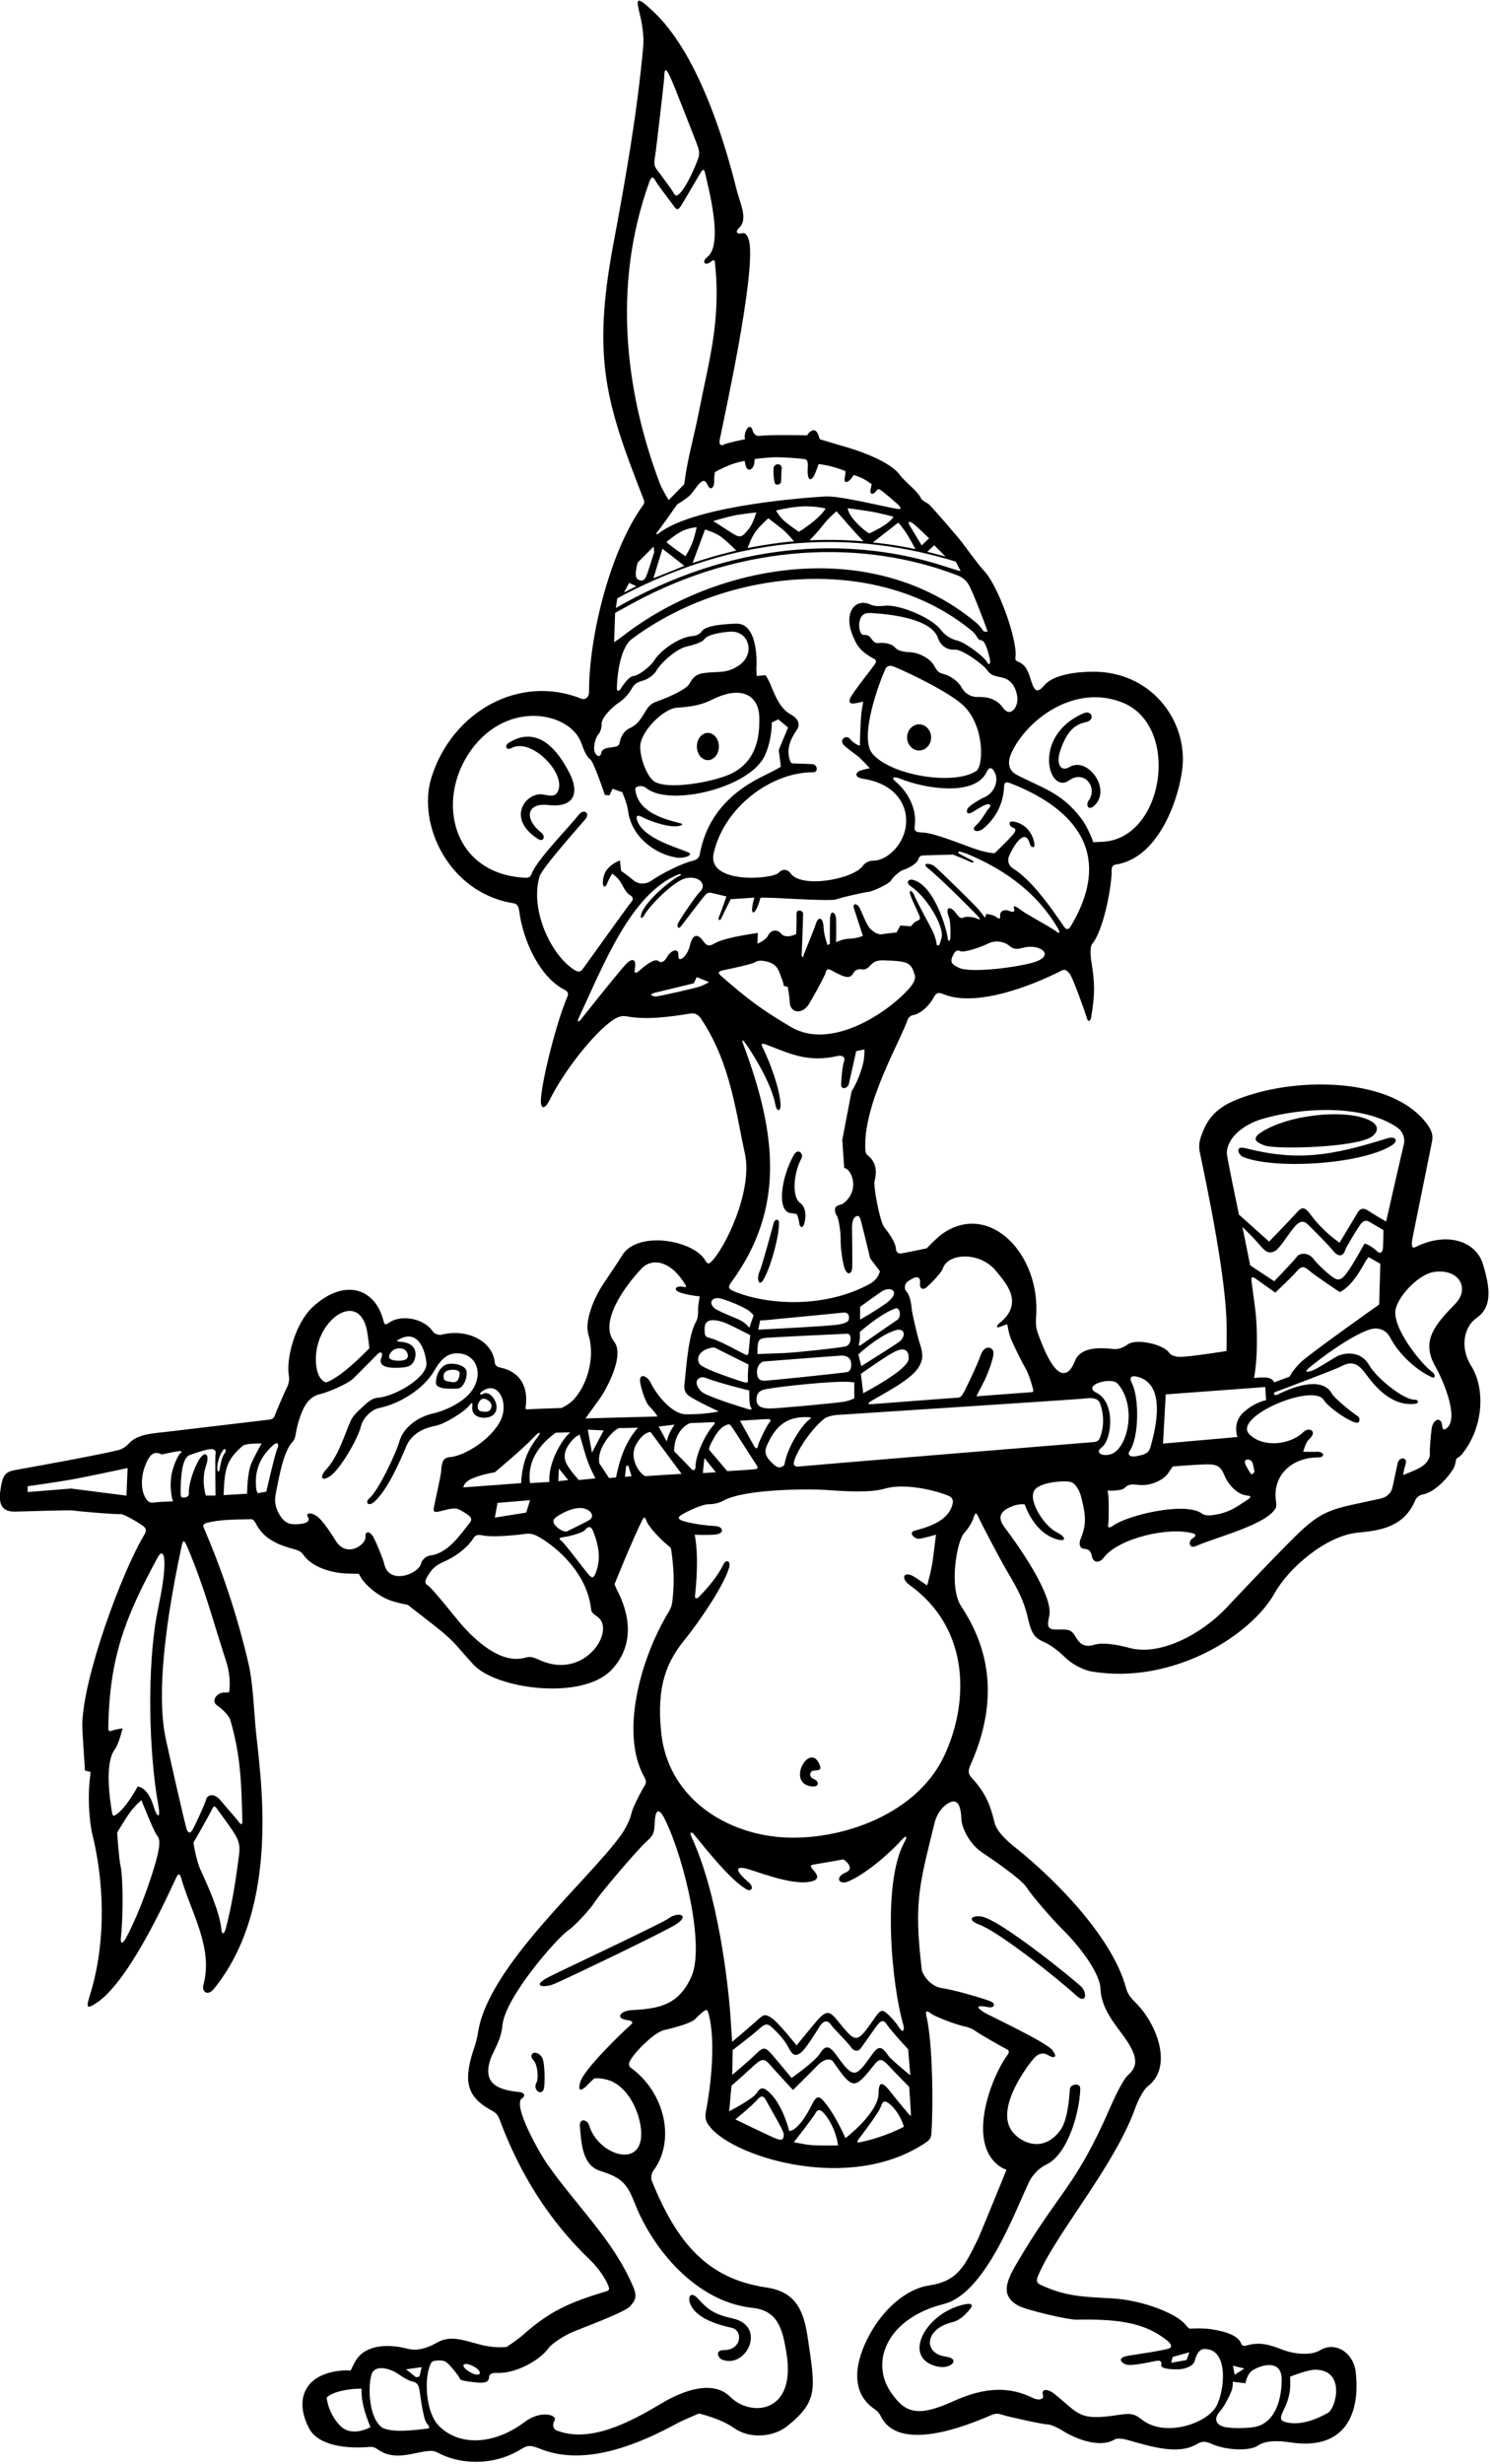 <?xml version="1.0" encoding="UTF-8"?>
<svg xmlns="http://www.w3.org/2000/svg" xmlns:xlink="http://www.w3.org/1999/xlink" width="431pt" height="712pt" viewBox="0 0 431 712" version="1.1">
<g id="surface1">
<path style=" stroke:none;fill-rule:nonzero;fill:rgb(0%,0%,0%);fill-opacity:1;" d="M 426.867 380.809 C 431.492 377.609 430.684 371.953 428.68 365.316 C 426.621 358.512 418.121 355.879 409.195 360.348 C 408.387 360.754 407.879 360.508 408.258 358.066 C 408.426 356.977 413.879 330.52 414.02 329.387 C 414.195 327.953 413.91 326.711 412.453 324.738 C 403.121 312.129 378.496 311.254 362.203 316.125 C 354.887 318.312 350.266 320.746 347.82 326.719 C 346.992 328.742 346.328 330.512 346.801 332.801 C 349.082 343.871 354.434 369.004 354.59 383.438 C 354.609 385.441 354.555 390.395 354.555 390.395 C 354.555 390.395 343.809 392.129 340.996 392.094 C 339.492 392.074 338.316 391.465 338.023 390.984 C 336.531 388.547 328.684 386.68 326.066 388.453 C 324.508 389.512 323.41 389.945 321.809 389.801 C 318.145 389.461 312.492 389.051 310.766 393.199 C 310.074 394.852 309.32 396.371 307.938 396.719 C 304.852 397.492 301.883 390.48 299.914 384.984 C 299.312 383.312 299.449 381.199 299.496 380.633 C 300.938 362.516 286.125 347.062 272.539 356.434 C 270.727 357.684 267.891 360.719 267.891 360.719 C 267.891 360.719 261.766 362.016 260.688 362.172 C 259.613 362.332 259.059 361.859 258.996 360.922 C 258.859 358.867 256.984 356.434 255.57 354.562 C 254.344 352.938 252.383 342.797 252.82 341.191 C 253.766 337.707 252.715 335.395 250.934 333.938 C 250.246 333.379 250.191 332.941 250.145 332.129 C 249.414 319.039 260.379 300.633 262.379 294.629 C 262.566 294.066 263.266 293.441 263.883 293.344 C 266.164 292.984 268.82 290.43 270.09 287.895 C 270.59 286.895 271.492 286.754 272.496 287.188 C 282.105 291.332 298.672 284.648 306.684 280.559 C 307.926 279.922 308.199 280.324 309.121 281.254 C 310.047 282.18 313.906 293.141 314.227 294.305 C 314.547 295.469 315.238 295.016 315.41 294.023 C 316.594 287.07 316.469 283.918 315.453 277.688 C 315.219 276.258 315.059 273.562 315.684 272.812 C 319.211 268.586 321.484 255.066 321.332 251.562 C 321.281 250.375 321.809 249.938 322.621 249.812 C 335.859 247.777 341.586 228.312 341.918 220.254 C 342.449 207.438 332.414 194.102 316.059 194.102 C 311.023 194.102 304.594 194.953 301.922 197.984 C 300.137 200.016 299.168 200.438 298.023 196.559 C 296.859 192.621 295.828 191.883 294.055 191.078 C 293.492 190.828 293.445 190.531 293.539 189.82 C 294.164 185.051 288.605 169.223 284.383 164.867 C 283.125 163.57 279.027 157.996 278.086 156.73 C 277.141 155.465 269.062 146.059 268.379 145.621 C 267.688 145.184 266.328 144.488 266.145 143.863 C 265.961 143.242 264.477 141.578 263.648 140.848 C 262.816 140.117 260.723 138.082 260.23 137.387 C 257.285 133.23 248.148 130.141 242.742 128.648 C 241.062 128.184 236.984 126.922 236.984 126.922 C 236.984 126.922 236.859 126.508 236.625 125.875 C 235.961 124.086 235.211 124.059 234.207 124.73 C 233.84 124.977 233.289 125.801 233.289 125.801 C 233.289 125.801 222.438 125.574 219.809 125.938 C 218.652 126.098 217.914 125.633 217.5 124.219 C 217.082 122.805 216.066 123.234 215.551 124.672 C 215.039 126.105 215.371 126.922 215.371 126.922 C 215.371 126.922 210.105 127.965 209.27 128.465 C 208.438 128.965 207.762 128.457 208.047 127.062 C 210.145 116.938 217.875 81.266 216.719 70.73 C 216.449 68.285 215.465 67.199 214.766 67.363 C 212.645 67.863 212.645 66.773 213.648 65.84 C 216.352 63.324 213.914 58.785 212.859 54.547 C 209.145 39.605 201.48 15.086 188.758 3.238 C 184.047 -1.148 183.781 -0.664 184.879 3.812 C 185.531 6.477 186.223 10.316 185.938 13.445 C 184.176 32.789 180.848 51.57 177.258 70.766 C 171.062 103.875 175.371 116.938 185.926 143.98 C 186.301 144.945 186.414 145.262 185.727 146.215 C 176.695 158.766 170.281 183.031 170.27 199.941 C 170.27 201.762 168.918 202.234 168.184 201.938 C 149.996 194.629 130.617 205.754 124.707 224.695 C 120.531 238.066 129.633 258.035 148.434 261.004 C 149.621 261.191 149.949 262.176 150.098 263.309 C 151.184 271.828 156.074 282.445 163.184 286.004 C 164.184 286.504 164.402 287.133 163.969 288.133 C 161.113 294.656 156.789 311.285 156.367 317.562 C 156.164 320.621 157.469 320.77 158.926 317.777 C 162.785 309.871 171.734 298.309 177.371 294.629 C 178.547 293.859 179.77 293.438 181.059 293.68 C 186.746 294.754 193.344 293.887 199.559 292.879 C 201.422 292.578 202.293 293.832 202.906 294.766 C 211.246 307.438 212.754 321.762 215.309 333.254 C 217.742 344.184 209.348 361.242 205.375 364.816 C 204.75 365.379 204.289 364.973 203.957 364.359 C 200.688 358.344 184.18 355.402 179.766 362.879 C 178.953 364.254 175.102 369.965 174.348 371.09 C 171.953 374.66 168.82 381.566 170.113 385.754 C 172.043 391.992 169.938 399.789 165.996 404.246 C 164.559 405.871 162.312 406.863 162.312 406.863 C 162.312 406.863 152.875 407.184 152.371 407.266 C 151.871 407.348 151.895 406.895 151.965 406.383 C 152.734 400.664 150.355 396.293 144.371 395.121 C 143.688 394.984 143.117 394.484 143.055 393.859 C 142.387 387.191 134.656 383.863 127.574 385.699 C 126.766 385.91 125.449 385.301 125.137 384.801 C 122.871 381.176 116.211 379.609 112.445 382.219 C 111.344 382.98 111.152 382.859 110.812 381.539 C 108.434 372.312 99.699 369.258 90.602 377.48 C 85.18 382.379 82.629 392.914 83.512 397.621 C 83.699 398.621 83.387 400.133 83.074 400.633 C 82.762 401.133 79.77 408.008 79.543 408.746 C 79.32 409.484 79.008 410.105 77.82 410.23 C 76.633 410.355 49.824 413.562 48.254 413.738 C 44.367 414.176 39.844 414.395 37.465 416.914 C 36.402 418.039 35.402 418.746 34.133 419.055 C 28.242 420.488 10.562 423.703 4.691 424.73 C 1.449 425.297 0.746 426.188 0.105 430.695 C -0.539 435.215 0.996 436.773 4.125 436.812 C 5.398 436.824 20.234 436.266 21.242 436.488 C 22.246 436.711 33.059 437.629 35.059 437.531 C 35.754 437.5 40.945 440.422 41.738 441.266 C 42.531 442.105 42.051 442.934 41.676 443.559 C 35.129 454.469 23.984 484.84 23.785 498.336 C 23.758 500.211 24.57 511.66 24.57 511.66 L 26.137 511.996 C 26.137 511.996 26.176 512.629 26.07 513.312 C 25.348 517.949 25.664 525.801 26.688 530 C 30.848 547.113 29.996 564.062 25.887 576.883 C 24.77 580.367 25.277 580.523 27.934 578.754 C 36.633 572.953 46.473 552.215 50.93 542.59 C 51.512 541.328 51.957 541.242 52.387 542.746 C 55.172 552.504 61.73 562.91 58.809 573.504 C 58.211 575.676 60.125 576.797 61.746 574.812 C 81.621 550.504 75.094 512.324 73.879 499.246 C 73.43 494.375 73.109 486.188 71.867 480.859 C 68.371 465.879 63.934 453.188 58.797 441.191 C 58.613 440.766 58.949 440.297 59.559 440.121 C 63.492 439.02 68.613 439.086 72.621 439.004 C 73.184 438.992 73.641 439.648 73.855 440.07 C 76.383 445.012 80.586 446.438 85.426 447.789 C 86.625 448.129 87.273 448.656 87.598 449.145 C 90.266 453.164 96.59 454.676 100.809 454.711 C 101.684 454.719 103.734 454.777 103.734 454.777 C 103.734 454.777 104.27 455.77 104.496 456.129 C 105.684 458.004 109.363 461.355 113.195 462.598 C 115.32 463.285 117.867 463.758 117.867 463.758 C 117.867 463.758 125.914 469.965 127.613 471.387 C 131.941 474.992 132.617 476.434 136.926 481.074 C 143.438 488.086 168.348 491.496 176.809 482.496 C 183.852 475.004 181.684 465.879 178.469 459.676 C 178.156 459.078 177.637 457.801 177.637 457.801 C 177.637 457.801 182.809 444.938 185.715 439.141 C 186.176 438.215 186.547 438.512 186.734 439.137 C 187.43 441.461 192.043 445.828 193.242 446.695 C 193.93 447.191 194.027 447.684 194.105 448.309 C 194.746 453.379 194.992 456.805 194.406 462.324 C 194.23 464.008 193.824 464.914 193.414 465.586 C 185.027 479.297 179.145 501.094 186.336 513.68 C 186.836 514.555 186.797 515.281 186.395 515.891 C 185.992 516.496 182.91 522.016 182.473 524.203 C 182.035 526.391 180.133 529.441 179.34 530.523 C 169.621 543.812 141.059 568.254 138.172 587.371 C 137.773 589.988 136.801 592.527 136.562 593.316 C 134.059 601.629 134.941 606.086 142.492 610.074 C 143.629 610.676 144.121 611.688 144.449 612.559 C 150.137 627.836 158.539 641.543 170.508 652.992 C 172.93 655.309 175.078 658.453 175.859 660.551 C 176.258 661.621 176.227 661.836 174.695 662.293 C 164.52 665.336 158.711 667.969 150.984 674.883 C 149.797 675.945 146.508 678.164 146.508 678.164 C 146.508 678.164 143.348 678.695 138.867 677.527 C 133.566 676.145 130.133 674.695 126.09 677.055 C 123.77 678.406 120.652 679.453 117.926 678.73 C 113.098 677.449 106.66 677.242 103.422 681.289 C 102.422 682.539 101.383 684.992 101.383 684.992 C 101.383 684.992 100 684.902 98.871 685 C 87.934 685.965 85.023 693.438 89.344 701.707 C 92.031 706.855 100.605 707.641 106.684 707.09 C 108.059 706.965 108.562 707.371 109.5 707.996 C 114.246 711.16 119.441 708.668 123.812 708.262 C 125.371 708.117 126.152 708.5 126.918 708.91 C 132.086 711.699 141.883 713.117 150.645 707.719 C 152.75 706.418 153.473 706.586 156.492 707.762 C 169.406 712.777 184.816 706.223 195.996 700.125 C 197.371 699.375 202.047 697.422 202.047 697.422 C 202.047 697.422 208.277 698.836 212.188 701.621 C 216.598 704.766 223.445 704.371 227.594 701.039 C 236.711 693.715 235.637 690.156 233.445 675.25 C 232.195 666.742 229.418 662.164 221.438 660.984 C 204.734 658.512 195.809 648.438 188.441 630.25 C 188 629.16 188.453 627.809 188.805 627.344 C 195.309 618.75 192.371 604.754 182.316 597.492 C 181.723 597.066 181.719 596.332 182.02 595.703 C 183.18 593.258 189.012 587.312 191.996 586.621 C 194.383 586.07 199.934 584.688 201.102 583.297 C 201.625 582.672 202.695 581.707 203.508 581.145 C 204.32 580.582 204.512 580.637 204.918 582.242 C 206.84 589.82 205.621 602.027 204.043 610.258 C 203.574 612.691 204.559 613.75 205.371 614.75 C 212.426 623.43 246.09 633.934 267.863 618.957 C 269.066 618.129 269.172 617.383 269.246 616.312 C 269.824 608.172 269.605 590.039 267.754 582.367 C 267.438 581.062 267.934 580.879 269.059 581.816 C 270.184 582.754 276.547 585.051 277.984 585.363 C 279.422 585.676 280.875 586.059 282.008 586.922 C 283.141 587.781 290.395 591.898 291.145 592.211 C 291.895 592.523 291.594 593.332 291.289 593.734 C 286.434 600.254 279.344 619.188 288.926 625.949 C 289.988 626.699 290.953 626.992 290.953 626.992 C 290.953 626.992 283.289 645.801 282.68 647.031 C 278.75 655 276.844 659.184 268.438 660.445 C 262.492 661.336 255.832 666.562 251.492 674.402 C 247.129 682.281 245.508 691.297 252.938 696.246 C 254.25 697.121 254.586 698.273 255.121 699.125 C 260.934 708.312 279.406 700.965 286.066 698.082 C 287.176 697.602 288.059 697.195 289.621 697.758 C 291.184 698.32 301.559 700.574 302.746 700.574 C 303.934 700.574 306.254 701.809 307.055 702.324 C 310.621 704.625 317.895 707.637 322.332 704.863 C 322.992 704.453 324.883 704.77 325.859 705.043 C 332.395 706.883 340.469 709.512 345.895 706.305 C 347.367 705.434 348.348 705.355 350.055 706.137 C 354.129 708 361.094 708.449 363.699 706.652 C 365.992 705.074 369.918 705.301 373.059 705.773 C 388.73 708.148 393.25 697.66 391.898 685.496 C 391.254 679.711 385.91 676.512 381.57 679.148 C 378.781 680.844 373.812 680.148 371.051 679.094 C 366.652 677.418 364.184 676.672 360.148 677.812 C 359.438 678.012 358.945 677.684 358.816 677.309 C 358.07 675.102 354.852 673.758 349.996 673.047 C 347.438 672.676 343.809 672.902 343.809 672.902 C 343.809 672.902 343.062 672.246 342.738 671.82 C 340.375 668.68 330.414 664.637 321.434 664.152 C 312.672 663.68 308.027 663.57 300.914 660.289 C 299.289 659.539 299.535 658.766 300.535 656.578 C 306.059 644.5 322.246 625.562 328.121 609.277 C 328.742 607.555 330.211 604.098 331.898 602.781 C 339.109 597.172 334.457 584.898 328.371 578.812 C 326.641 577.086 325.977 576.176 325.484 574.379 C 321.355 559.297 304.246 542.438 293.809 534.129 C 291.27 532.105 288.121 529.359 287.477 526.613 C 286.184 521.129 284.621 517.812 280.949 513.797 C 279.766 512.504 279.797 511.699 280.637 509.789 C 290.086 488.406 284.051 473.582 277.824 464.117 C 274.273 458.711 276.531 445.324 278.758 442.949 C 279.695 441.949 280.934 440.129 281.434 438.562 C 281.934 437.004 282.168 436.883 282.98 438.695 C 283.793 440.508 289.281 450.961 291.289 454.328 C 293.953 458.801 295.977 462.508 297.039 467.195 C 297.941 471.168 298.617 473.074 301.43 474.324 C 304.242 475.574 305.938 477.113 308.312 479.301 C 310.688 481.488 313.953 482.738 315.477 482.996 C 338.809 486.938 361.598 472.691 368.504 460.297 C 372.508 453.113 383.316 443.754 392.445 442.891 C 399.07 442.266 405.844 441.27 409.109 433.523 C 409.492 432.617 410.434 432.004 411.184 431.879 C 414.512 431.32 418.406 427.34 420.227 424.207 C 420.633 423.504 420.969 421.516 420.969 421.516 C 420.969 421.516 422.035 420.93 422.637 420.18 C 429.184 412.004 429.152 400.852 425.305 394.754 C 421.855 389.297 423.254 383.312 426.867 380.809 Z M 36.559 432.188 L 20.539 430.145 L 8 431.152 L 8 429.473 C 8 429.473 17.074 428.203 21.57 427.371 C 26.07 426.539 36.887 424.211 36.887 424.211 Z M 364.809 323.355 C 375.965 320.051 393.672 318.977 403.711 325.672 C 405.84 327.09 406.191 329.418 405.789 330.762 C 405.539 331.594 400.688 352.992 400.688 352.992 C 400.688 352.992 396.777 350.73 395.445 349.812 C 394.113 348.898 393.145 349.273 392.477 350.355 C 391.809 351.438 387.227 359.105 387.227 359.105 C 387.227 359.105 382.559 356.023 378.922 351.078 C 377.02 348.488 376.316 348.719 374.645 350.605 C 372.969 352.492 366.863 358.781 366.863 358.781 L 358.141 350.977 C 358.141 350.977 354.75 334.844 354.668 333.512 C 354.391 329.086 359.254 325.004 364.809 323.355 Z M 361.785 370.336 C 361.59 368.762 362.078 368.82 363.312 369.727 C 364.547 370.637 368.645 373.523 368.645 373.523 C 368.645 373.523 373.301 369.156 374.801 367.406 C 376.301 365.656 377.102 365.965 378.52 367.215 C 379.934 368.465 387.254 373.371 387.254 373.371 C 387.254 373.371 390.379 372.414 394.23 365.352 C 395.23 363.52 395.645 363.273 395.645 363.273 L 399.008 365.199 L 398.672 376.957 C 398.672 376.957 378.207 391.441 375.871 393.773 C 373.539 396.105 372.809 397.781 372.809 397.781 L 368.328 399.461 C 368.328 399.461 367.953 398.133 365.785 398.051 C 363.621 397.969 362.508 398.23 362.508 398.23 C 362.508 398.23 363.277 394.199 363.324 388.836 C 363.395 380.438 362.844 378.676 361.785 370.336 Z M 398.305 361.758 C 395.598 359.324 394.418 359.375 394.418 359.375 C 394.418 359.375 391.559 364.605 389.895 367.023 C 388.227 369.438 387.297 370.262 385.711 369.348 C 384.129 368.43 380.645 365.105 379.809 363.938 C 378.152 361.621 375.48 362.125 374.832 363.203 C 374.332 364.039 368.328 370.238 368.328 370.238 L 361.387 365.645 L 359.145 354.523 C 359.145 354.523 362.395 357.688 364.227 359.855 C 366.059 362.023 366.973 362.281 368.492 361.531 C 370.008 360.777 372.379 356.586 374.211 354.504 C 376.043 352.422 377.074 352.938 377.961 353.746 C 378.844 354.555 384.359 360.098 385.441 361.516 C 386.648 363.094 388.23 363.277 388.824 361.293 C 389.098 360.391 392.41 354.938 393.305 353.766 C 394.199 352.59 394.945 352.605 395.691 353 C 396.441 353.395 399.906 355.457 399.906 355.457 C 399.906 355.457 399.883 360.078 399.727 361.008 C 399.566 361.938 398.898 362.285 398.305 361.758 Z M 336.977 402.934 L 365.754 400.805 L 365.977 404.613 C 365.977 404.613 362.809 405.105 359.477 408.105 C 356.145 411.105 357.691 415.25 357.691 415.25 L 336.191 417.152 Z M 320.422 432.496 C 320.348 431.633 320.18 430.703 320.18 430.703 C 320.133 430.719 324.113 431.023 325.227 429.855 C 326.34 428.688 327.535 428.941 329.371 429.109 C 332.746 429.418 336.359 427.68 337.754 425.609 C 338.578 424.383 338.992 423.762 338.992 423.762 C 338.992 423.762 347.945 423 350.121 423.18 C 352.293 423.355 353.09 424.301 353.922 426.301 C 355.184 429.324 357.859 431.883 360.344 432.133 C 362.012 432.297 361.512 432.785 360.645 433.355 C 357.504 435.422 355.395 437 351.469 437.672 C 350.203 437.887 348.539 438.207 347.289 437.289 C 342.734 433.949 325.953 437.688 321.48 441.043 C 320.816 441.543 320.098 441.523 320.34 440.512 C 320.582 439.5 320.496 433.359 320.422 432.496 Z M 360.059 423.273 C 359.148 421.336 361.453 421.469 361.949 422.488 C 362.41 423.441 362.617 425.441 362.617 425.441 L 361.727 426.105 C 361.727 426.105 360.727 424.688 360.059 423.273 Z M 326.508 419.359 C 329.258 415.578 329.363 404.008 327.227 399.773 C 326.328 397.992 326.902 397.242 329.207 397.953 C 337.105 400.387 334.105 412.848 332.516 418.27 C 332.145 419.531 331.559 420.289 328.383 420.812 C 326.555 421.113 325.84 420.273 326.508 419.359 Z M 316.395 400.188 C 317.977 399.023 321.938 398.543 323.035 399.777 C 328.801 406.234 325.992 418.707 321.062 420.238 C 318.902 420.91 316.262 419.945 318.469 418.246 C 321.477 415.938 322.516 405.238 316.957 402.461 C 316.457 402.211 314.809 401.355 316.395 400.188 Z M 262.449 370.266 C 264.613 368.758 266.223 368.391 265.938 371 C 265.816 372.141 266.648 373.031 267.906 371.922 C 269.168 370.812 272.109 367.84 272.547 366.527 C 274.055 362.004 283.445 361.566 288.059 367.438 C 290.289 370.277 296.434 376.379 288.938 382.328 C 287.84 383.203 287.977 383.867 289.184 383.379 C 290.395 382.887 291.18 382.664 291.18 382.664 C 291.18 382.664 291.496 385.004 292.184 386.754 C 292.871 388.504 295.352 393.547 296.414 395.355 C 297.477 397.172 298.398 400.492 298.578 401.23 C 298.766 401.973 298.746 402.277 298.184 402.301 C 297.621 402.32 282.223 403.492 282.223 403.492 C 282.223 403.492 283.859 400.402 284.621 398.844 C 285.383 397.285 287.414 392.246 287.164 390.684 C 286.914 389.121 284.516 388.609 283.496 391.562 C 282.477 394.52 278.809 402.129 278.371 402.754 C 277.934 403.379 277.621 403.879 276.812 403.891 C 276 403.902 253.375 405.652 252.375 405.73 C 250.496 405.879 250.797 405.473 251.996 404.75 C 255.191 402.832 263.027 398.871 265.344 395.398 C 267.316 392.438 266.641 390.629 265.531 387.051 C 265.199 385.98 263.672 379.578 263.559 378.312 C 263.328 375.723 262.715 373.859 262.02 373.199 C 261.328 372.535 261.367 371.023 262.449 370.266 Z M 249.523 402.598 L 248.852 397 C 248.852 397 255.973 391.945 258.508 390.656 C 261.047 389.363 262.273 389.98 262.586 391.48 C 262.898 392.98 262.52 393.59 261.195 394.953 C 258.191 398.043 249.523 402.598 249.523 402.598 Z M 260.164 387.543 C 259.289 388.355 248.965 394.762 248.965 394.762 L 248.121 391.379 C 248.121 391.379 253.656 386.164 258.629 384.473 C 261.402 383.527 262.078 385.766 260.164 387.543 Z M 259.309 381.438 C 258.785 381.781 250.035 387.816 249.184 388.438 C 248.332 389.062 248.059 388.953 248.363 388.078 C 248.664 387.207 248.559 384.879 248.559 384.879 C 248.559 384.879 254.621 379.504 258.934 378.062 C 260.051 377.691 260.746 380.504 259.309 381.438 Z M 256.266 376.523 C 253.496 378.562 248.629 381.324 248.629 381.324 L 248.629 377.629 C 248.629 377.629 253.297 374.246 254.672 373.309 C 257.617 371.305 260.562 373.355 256.266 376.523 Z M 299.621 277.812 C 295.773 279.309 280.617 281.387 277.121 279.629 C 275.391 278.754 274.59 278.262 275.277 276.512 C 275.965 274.762 276.723 274.387 277.609 274.852 C 278.609 275.371 283.508 273.719 285.633 272.656 C 287.758 271.594 290.371 272.062 291.871 273.379 C 293.371 274.688 294.75 274.098 296.125 273.785 C 300.539 272.781 304.793 275.805 299.621 277.812 Z M 309.496 267.688 C 309.121 268.312 308.43 269.004 307.645 267.863 C 304.148 262.777 298.484 254.477 292.773 250.906 C 291.773 250.281 290.977 248.895 291.789 247.145 C 293.984 242.422 296.68 239.762 297.746 244.035 C 297.934 244.785 299.254 245.379 299.012 243.812 C 298.562 240.922 296.621 238.105 293.125 237.43 C 291.188 237.055 291.801 238.699 292.543 239.035 C 293.285 239.371 293.922 239.457 293.215 240.621 C 292.512 241.785 287.496 246.562 287.496 246.562 C 287.496 246.562 285.312 246.496 281.855 245.309 C 278.395 244.121 270.305 240.789 267.055 240.602 C 264.871 240.477 264.168 240.395 264.422 238.688 C 265.145 233.762 262.363 228.754 258.984 225.953 C 257.457 224.688 258.18 224.188 260.426 225.094 C 267.359 227.891 281.863 230.238 285.195 223.082 C 285.566 222.289 286.289 221.281 287.227 222.656 C 289.129 225.449 287.309 229.168 284.691 230.328 C 283.129 231.02 280.125 232.816 279.688 233.691 C 279.25 234.566 279.496 235.629 281.184 234.629 C 282.871 233.629 284.82 232.359 285.562 232.383 C 286.305 232.402 286.617 232.785 285.809 233.66 C 284.992 234.535 283.809 237.004 282.121 238.504 C 280.434 240.004 282.586 240.852 284.273 239.41 C 287.973 236.262 290.012 232.211 290.242 227.375 C 290.297 226.258 290.598 225.766 292 226.309 C 308.371 232.629 323.047 245.105 309.496 267.688 Z M 252.121 217.688 C 248.277 212.941 254.25 197.02 255.895 193.387 C 256.402 192.266 257.438 192.238 258.375 192.621 C 262.973 194.5 274.906 200.285 278.684 204.062 C 284.684 210.062 284.297 221.395 282.215 222.781 C 275.719 227.109 257.27 224.047 252.121 217.688 Z M 324.617 203.074 C 341.371 209.938 336.496 242.438 318.688 243.242 C 317.504 243.297 316.035 243.371 316.035 243.371 C 316.035 243.371 314.66 239.285 312.477 236.41 C 306.711 228.836 300.797 227.555 293.871 223.883 C 291.07 222.398 291.473 219.648 292.246 217.875 C 296.465 208.191 310.57 197.316 324.617 203.074 Z M 294.059 201.312 C 294.496 204.188 292.09 207.609 289.902 204.484 C 287.715 201.359 284.18 201.371 282.559 201.402 C 280.938 201.434 279.121 200.688 277.996 198.688 C 276.871 196.688 274.602 195.316 273.043 194.852 C 271.488 194.391 271.184 194.438 269.996 192.312 C 268.809 190.188 265.555 188.633 263.434 188.504 C 261.312 188.371 259.621 188.188 258.684 187.062 C 257.746 185.938 255.246 185.625 254.121 185.812 C 252.996 186 252.445 185.363 251.82 184.488 C 251.195 183.613 250.621 183.438 249.609 183.465 C 248.703 183.488 248.008 181.301 248.531 179.316 C 249.059 177.328 250.297 177.062 251.926 177.156 C 257.773 177.492 269.301 178.84 271.148 184.398 C 271.93 186.758 274.02 187.91 275.996 187.723 C 277.961 187.531 284.016 191.766 285.434 193.754 C 286.684 195.504 288.121 195.312 290.188 195.938 C 292.246 196.562 293.621 198.438 294.059 201.312 Z M 285.223 191.203 C 284.449 189.73 278.953 185.574 276.621 185.07 C 275.062 184.734 273.164 183.586 272.039 182.086 C 269.355 178.504 260.512 174.902 256.309 175.004 C 255.496 175.02 253.305 175.473 251.68 174.723 C 247.211 172.66 243.938 177.004 246.309 183.188 C 247.695 186.797 248.801 188.262 252.742 190.449 C 253.305 190.766 253.492 191.059 252.762 192.117 C 252.027 193.18 246.227 200.453 245.746 201.812 C 245.27 203.172 245.863 203.422 247.129 203.238 C 248.395 203.055 249.523 202.727 249.523 202.727 C 249.523 202.727 249.289 204.312 249.059 205.562 C 248.828 206.816 248.52 214.402 248.586 215.004 C 248.656 215.605 248.434 215.504 247.852 215.227 C 247.27 214.949 246.242 214.246 245.863 213.695 C 244.746 212.074 242.438 213.652 243.883 215.242 C 244.805 216.258 247.332 217.977 248.148 218.66 C 248.969 219.344 251.43 221.984 251.43 221.984 C 251.43 221.984 249.637 222.348 248.762 222.66 C 247.164 223.23 246.918 224.648 249.492 225.039 C 259.996 226.629 263.34 234.23 261.434 240.578 C 260.09 245.055 255.984 248.781 252.246 248.711 C 251.5 248.695 250.246 249.062 249.434 250.188 C 246.633 254.07 231.738 256.809 228.547 252.391 C 227.57 251.039 226.102 251.059 225.031 252.234 C 223.355 254.078 204.219 255.633 206.309 246.504 C 209.406 232.984 223.254 223.059 235.059 223.168 C 236.574 223.184 236.305 221.129 235.125 220.855 C 234.754 220.77 229.746 220.609 229.371 220.609 C 228.996 220.609 228.648 220.559 228.398 219.871 C 227.148 216.43 228.559 213.504 230.32 210.945 C 231.285 209.547 230.988 207.777 228.68 206.516 C 225.684 204.875 224.293 201.719 222.648 197.613 C 222.148 196.363 221.309 195.109 221.309 195.109 L 218.73 195.336 C 218.73 195.336 218.609 193.379 218.672 192.629 C 218.797 191.141 218.98 179.988 212.812 180.219 C 209.988 180.32 203.898 180.586 202.781 182.531 C 202.516 182.992 201.449 183.746 200.137 183.812 C 196.797 183.969 191.168 187.582 189.109 190.852 C 187.977 192.652 184.504 195.309 183.059 195.359 C 182.227 195.395 180.793 196.855 179.488 198.926 C 178.738 200.113 178.305 199.562 178.316 198.879 C 178.348 196.898 178.812 187.477 182.746 184.562 C 210.809 163.754 254.324 160.203 281.051 182.391 C 281.762 182.984 282.207 183.684 282.492 184.191 C 282.773 184.699 283.074 184.984 283.762 185.047 C 284.961 185.152 286.098 190.023 286.227 191.059 C 286.305 191.672 285.895 192.496 285.223 191.203 Z M 211.824 223.344 C 207.613 225.602 194.387 228.32 189.559 226.062 C 186.797 224.77 184.734 217.965 185.113 215.125 C 185.672 210.938 191.871 204.746 195.688 204.504 C 199.637 204.258 202.719 203.754 205.812 202.191 C 214.281 197.926 219.41 200.832 219.496 207.438 C 219.566 212.574 218.891 219.555 211.824 223.344 Z M 270.059 157.562 L 273.309 160.812 L 268.035 159.438 Z M 263.621 151.062 C 264.684 151.688 268.559 155.562 268.559 155.562 L 266.434 157.602 C 266.434 157.602 263.707 153.129 263.051 152.008 C 262.391 150.887 262.559 150.438 263.621 151.062 Z M 262.309 154.562 C 263.434 156.379 264.629 158.668 264.629 158.668 C 264.629 158.668 261.812 158.07 258.371 157.52 C 255.684 157.09 252.309 156.754 252.309 156.754 L 259.684 151.004 C 259.684 151.004 261.184 152.754 262.309 154.562 Z M 195.434 158.816 C 194.184 157.938 192.621 156.629 192.621 156.629 C 192.621 156.629 195.434 154.254 197.371 153.379 C 199.309 152.504 201.379 152.336 201.379 152.336 C 201.379 152.336 200.934 154.66 200.188 156.691 C 199.445 158.723 198.129 160.734 198.129 160.734 C 198.129 160.734 196.438 159.527 195.434 158.816 Z M 197.836 163.52 L 188.875 167.121 L 191.496 158.562 Z M 203.809 153.004 C 203.809 153.004 206.75 153.871 208.438 155.121 C 210.125 156.371 212.836 159.07 212.836 159.07 C 212.836 159.07 208.34 160.215 206.527 160.715 C 204.715 161.215 200.211 162.684 200.211 162.684 Z M 211.008 153.668 C 209.57 152.73 206.184 150.562 206.184 150.562 C 206.184 150.562 209.684 149.504 212.059 149.004 C 214.434 148.504 218.621 148.082 218.621 148.082 C 218.621 148.082 217.715 151.266 216.543 152.719 C 214.316 155.492 214.004 155.621 211.008 153.668 Z M 218.477 153.531 C 219.738 151.852 222.09 149.762 222.09 149.762 C 222.09 149.762 224.938 151.938 226.188 152.938 C 227.438 153.938 229.523 156.434 229.523 156.434 C 229.523 156.434 227.254 156.535 222.691 157.223 C 218.492 157.855 216.109 158.363 216.109 158.363 C 216.109 158.363 217.219 155.211 218.477 153.531 Z M 227.285 151.031 C 225.348 149.531 224.332 147.523 224.332 147.523 C 224.332 147.523 227.371 146.73 230.684 146.426 C 235.309 146 238.664 146.961 238.664 146.961 C 238.664 146.961 237.879 148.367 235.535 150.352 C 233.191 152.336 230.938 153.68 230.938 153.68 C 230.938 153.68 229.223 152.531 227.285 151.031 Z M 237.879 151.777 C 239.566 149.59 241.801 147.746 241.801 147.746 C 241.801 147.746 243.391 149.484 245.09 151.477 C 246.785 153.469 249.609 156.438 249.609 156.438 C 249.609 156.438 245.996 156.086 241.562 156.023 C 236.926 155.957 234.008 156.137 234.008 156.137 C 234.008 156.137 236.191 153.965 237.879 151.777 Z M 247.48 150.953 C 245.066 148.41 245.047 146.852 245.047 146.852 C 245.047 146.852 248.184 147.25 251.309 147.75 C 254.434 148.25 258.258 149.312 258.258 149.312 C 258.258 149.312 257.73 150.398 255.789 151.688 C 253.844 152.973 251.316 154.129 251.316 154.129 C 251.316 154.129 249.973 153.57 247.48 150.953 Z M 210.59 134.516 C 212.84 133.574 215.262 133.191 215.262 133.191 C 215.262 133.191 215.355 133.816 215.535 134.512 C 216.078 136.637 217.773 135.641 218.012 133.949 C 218.109 133.266 218.172 132.629 218.172 132.629 C 218.172 132.629 220.375 132.355 223 132.168 C 225.625 131.98 232.086 132.535 232.688 132.688 C 233.434 132.875 233.602 133.562 233.492 135.379 C 233.25 139.367 234.734 139.355 235.863 136.211 C 236.086 135.598 236.648 134.086 236.648 134.086 C 236.648 134.086 238.566 134.352 240.129 134.73 C 241.688 135.113 244.375 136.102 244.375 136.102 C 244.375 136.102 244.422 137.062 244.242 137.75 C 243.781 139.555 244.758 139.746 245.93 138.441 C 246.492 137.816 246.746 137.25 246.746 137.25 C 246.746 137.25 248.559 137.812 249.496 138.312 C 250.434 138.812 251.988 139.906 251.988 139.906 C 251.988 139.906 251.855 140.531 251.66 141.465 C 251.352 142.941 252.391 143.062 253.184 142 C 253.559 141.5 253.785 141.125 254.547 141.605 C 255.309 142.082 259.473 145.578 259.949 146.176 C 260.422 146.777 260.504 147.227 259.68 147.098 C 255.488 146.453 242.852 143.188 238.371 143.465 C 228.336 144.09 199.98 146.672 190.379 154.141 C 189.816 154.578 189.367 154.418 190.027 153.711 C 190.543 153.152 195.777 145.73 195.777 145.73 C 195.777 145.73 198.5 144.105 199.434 143.125 C 200.367 142.148 201.426 140.543 201.895 140.023 C 203.367 138.387 203.879 138.777 204.594 140.23 C 205.52 142.102 206.547 140.605 206.445 139.062 C 206.398 138.375 206.641 136.438 206.641 136.438 C 206.641 136.438 208.34 135.449 210.59 134.516 Z M 189.324 45.387 C 189.66 43.523 191.996 23.195 192.016 22.262 C 192.059 19.75 192.434 19.5 193.734 22.227 C 194.746 24.348 200.887 40.121 201.445 41.605 C 202.004 43.086 202.359 44.242 201.852 45.699 C 200.785 48.754 198.457 53.77 196.715 55.648 C 195.809 56.625 195.328 56.938 194.664 55.66 C 194.215 54.793 190.391 49.68 189.789 48.891 C 189.188 48.102 188.988 47.254 189.324 45.387 Z M 187.672 52.645 C 188.234 51.074 188.742 50.719 189.672 52.574 C 189.984 53.199 194.395 58.973 194.852 59.641 C 195.617 60.762 196.031 60.723 196.883 59.445 C 197.258 58.883 202.414 50.051 202.688 49.629 C 203.145 48.926 203.578 48.879 203.762 49.746 C 204.582 53.621 209.27 70.426 204.512 74.234 C 202.605 75.758 203.859 76.992 205.574 75.578 C 206.328 74.961 206.574 75.047 206.664 75.879 C 208.496 92.75 204.809 104.688 202.102 118.637 C 200.828 125.195 198.781 132.621 198.074 137.941 C 197.93 139.012 197.793 139.906 197.793 139.906 L 193.312 144.5 C 193.312 144.5 191.418 141.5 190.773 139.801 C 181.121 114.312 176.684 83.25 187.672 52.645 Z M 184.355 162.527 L 188.945 157.938 L 189.121 159.504 C 189.121 159.504 187.551 164.562 186.926 166.246 C 186.301 167.938 185.363 168.125 184.246 167.312 C 183.129 166.504 184.355 162.527 184.355 162.527 Z M 181.871 168.438 L 183.949 169.406 L 180.379 171.199 Z M 178.422 172.941 C 178.422 172.941 178.973 172.578 180.215 171.934 C 212.32 155.254 243.613 152.793 274.25 161.68 C 275.125 161.934 276.285 162.305 276.285 162.305 L 277.707 165.055 C 277.707 165.055 275.793 164.535 272.996 163.629 C 247.809 155.438 214.809 155.562 180.684 174.188 C 179.777 174.684 178.027 175.695 178.027 175.695 Z M 177.809 177.105 C 177.809 177.105 181.75 174.941 182.977 174.273 C 215.145 156.773 249.934 155.812 276.957 166.336 C 277.824 166.672 279.246 167.504 280.121 169.129 C 281.41 171.52 284.539 179.809 285.145 181.492 C 285.32 181.98 285.469 182.57 285.469 182.57 L 284.348 182.461 C 284.348 182.461 283.406 180.957 282.219 179.965 C 252.141 154.82 207.324 162.543 179.879 183.914 C 179.285 184.375 177.527 185.594 177.527 185.594 Z M 172.867 212.348 C 173.555 211.598 173.957 210.195 173.895 209.32 C 173.754 207.344 177.277 204.035 179.074 202.895 C 180.449 202.02 182.07 200.094 182.621 199.004 C 183.176 197.91 183.871 197.254 185.621 196.754 C 187.371 196.254 189.004 195.07 189.691 193.883 C 191.195 191.285 195.641 187.504 198.328 186.875 C 200.023 186.477 202.996 185.688 203.684 184.629 C 204.664 183.109 210.68 182.359 212.18 182.555 C 216.816 183.16 218.16 189.379 213.406 192.426 C 209.852 194.707 207.844 193.918 203.434 194.492 C 201.328 194.77 200.262 195.754 199.355 197.484 C 198.34 199.434 192.164 201.91 189.895 202.688 C 188.297 203.234 187.551 204.059 186.938 205.004 C 185.438 207.328 184.629 209.285 181.895 210.484 C 180.57 211.066 179.465 212.699 179.145 214.461 C 178.867 215.984 177.902 215.703 175.691 216.117 C 174.691 216.305 173.926 216.715 173.801 217.59 C 173.676 218.465 172.871 219.004 172.059 217.629 C 171.246 216.254 172.18 213.098 172.867 212.348 Z M 155.945 253.316 C 156.66 250.836 167.852 238.363 169.266 236.645 C 170.637 234.977 168.746 233.492 167.215 235.52 C 164.656 238.91 155.285 248.223 153.602 252.652 C 153.312 253.414 152.809 253.699 151.742 253.645 C 129.93 252.5 125.508 229.617 137.297 215.301 C 147.996 202.309 165.082 206.074 168.105 214.859 C 168.465 215.91 169.48 218.711 170.539 219.336 C 171.605 219.961 174.84 229.711 174.84 229.711 L 176.184 229.824 L 177.078 227.922 L 179.879 228.926 C 179.879 228.926 181.309 232.254 181.559 234.312 C 182.449 241.648 189.234 246.855 195.621 247.812 C 197.746 248.133 200.73 247.047 198.914 246.281 C 195.121 244.688 185.305 242.031 184.047 236.566 C 183.902 235.938 184.191 235.359 185.379 235.984 C 188.078 237.402 193.668 239.316 196.379 238.652 C 197.574 238.359 197.504 238.098 196.238 237.781 C 190.844 236.438 184.141 234.195 183.633 227.938 C 183.59 227.379 185.422 226.582 186.867 227.762 C 193.559 233.215 216.996 227.688 221.172 218.156 C 223.242 213.422 223.098 208.773 223.098 208.773 L 225.004 207.875 L 227.801 210.227 L 225.113 216.723 L 225.73 221.555 C 225.73 221.555 223.824 222.715 221.324 223.902 C 214.965 226.922 204.82 233.074 202.301 246.758 C 202.168 247.477 201.949 248.371 200.012 248.809 C 197.059 249.477 190.828 252.668 188.254 254.508 C 186.941 255.445 184.738 255.766 183.051 254.328 C 181.363 252.891 179.539 251.656 179.539 251.656 L 179.203 248.633 C 179.203 248.633 175.359 249.953 174.547 253.145 C 173.734 256.328 174.883 256.918 175.473 255.371 C 176.059 253.824 176.965 252.441 176.965 252.441 C 176.965 252.441 178.777 253.672 179.59 255.234 C 180.402 256.797 181.234 258.203 182.172 258.703 C 183.109 259.203 183.062 260.109 182.562 260.547 C 182.062 260.984 168.691 279.758 168.316 280.195 C 167.941 280.633 167.309 281.004 166.434 280.504 C 159.562 276.574 153.094 263.203 155.945 253.316 Z M 202.684 284.938 C 201.309 285.504 190.621 287.879 189.684 287.938 C 188.746 288.004 187.242 287.379 189.309 286.871 C 190.969 286.461 200.594 284.129 200.594 284.129 L 201.379 282.34 L 204.961 283.793 C 204.961 283.793 204.059 284.379 202.684 284.938 Z M 203.18 271.816 C 201.863 270.008 200.266 269.473 199.383 273.379 C 198.703 276.371 195.879 278.629 196.098 275.984 C 196.273 273.898 194.016 274.32 192.691 276.758 C 192.09 277.863 191.062 278.367 190.379 277.742 C 189.719 277.141 188.211 277.477 184.77 280.523 C 183.801 281.383 183.281 281.316 183.488 280.133 C 184.086 276.781 182.629 276.617 180.426 279.172 C 176.684 283.504 168.684 293.629 167.934 294.562 C 167.184 295.504 166.746 295.336 167.277 294.199 C 174.41 278.938 182.285 258.371 195.934 252.754 C 196.996 252.312 197.188 252.816 196.25 253.191 C 194.523 253.883 186.23 260.453 185.309 264.379 C 185.012 265.648 185.742 265.371 186.246 264.438 C 187.691 261.781 194.895 254.406 198.371 253.758 C 202.352 253.016 204.371 255.746 202.348 257.66 C 201.223 258.723 196.102 266.195 195.895 267.07 C 195.691 267.945 196.152 268.598 196.934 267.562 C 197.719 266.531 203.168 259.359 203.871 258.613 C 204.57 257.867 205.059 257.879 205.992 258.086 C 206.926 258.293 209.996 259.047 209.996 259.047 C 209.996 259.047 208.113 264.434 207.785 265.082 C 207.457 265.73 208.098 266.207 208.414 265.52 C 208.73 264.836 211.23 259.832 211.23 259.832 L 218.062 259.383 C 218.062 259.383 217.711 260.504 217.52 261.629 C 217.059 264.359 218.059 264.289 219.039 261.832 C 219.414 260.895 219.852 259.383 219.852 259.383 C 219.852 259.383 223.312 259.422 224.871 259.512 C 226.434 259.598 240.559 260.426 241.754 259.891 C 242.949 259.352 249.938 257.824 251.125 257.699 C 252.312 257.574 256.93 255.453 257.492 254.516 C 258.055 253.578 259.977 251.66 261.312 251.293 C 262.648 250.926 265.051 249.52 265.426 248.395 C 265.801 247.27 266.277 247.203 267.219 247.18 C 268.156 247.152 275.504 246.953 275.504 246.953 C 275.504 246.953 279.688 248.621 280.5 249.059 C 281.312 249.496 281.93 249.07 280.914 248.594 C 279.902 248.113 276.957 246.508 276.957 246.508 L 277.184 246.012 C 277.184 246.012 278.871 246.441 279.984 246.914 C 288.434 250.504 299.184 256.688 306.004 268.621 C 306.387 269.297 306.309 270.047 305.297 269.137 C 304.281 268.227 296.891 264.305 295.434 263.188 C 293.98 262.07 292.684 261.312 293.121 262.504 C 293.559 263.688 292.555 263.609 291.742 263.234 C 290.535 262.676 288.902 263.141 289.113 264.75 C 289.215 265.543 288.688 265.621 288 264.996 C 287.312 264.371 285.133 264.086 285.133 264.086 L 284.746 265.188 C 284.746 265.188 283.773 263.98 283.023 262.98 C 282.273 261.98 271.203 251.105 270.016 250.23 C 268.824 249.355 266.258 249.316 268.168 250.828 C 271.871 253.754 282.398 264.324 282.914 265.027 C 283.434 265.73 283.254 265.863 282.434 265.445 C 281.613 265.023 279.43 264.746 278.691 265.082 C 277.953 265.418 277.531 265.473 276.523 264.102 C 274.586 261.457 273.145 262.086 274.309 265.062 C 274.871 266.504 274.746 270.453 274.719 271.188 C 274.691 271.926 274.066 272.129 273.984 271.309 C 273.688 268.445 270.047 255.715 263.816 254.223 C 262.629 253.938 261.68 255.07 263.305 256.133 C 267.43 258.828 272.273 266.434 272.273 270.234 C 272.273 271.234 271.473 273.156 271.473 273.156 L 270.801 273.156 C 270.801 273.156 270.656 271.051 269.344 268.551 C 268.031 266.051 264.57 259.66 264.242 258.629 C 263.914 257.594 262.422 256.566 263.234 258.816 C 264.047 261.066 265.805 264.367 265.918 265.117 C 266.031 265.871 265.258 266.035 264.773 266.254 C 264.289 266.473 263.297 267.672 263.297 267.672 L 260.273 267.445 L 259.156 269.461 C 259.156 269.461 256.496 269.688 255.184 269.938 C 253.871 270.188 252.809 269.504 251.684 268.504 C 250.559 267.504 249.242 263.848 248.527 262.426 C 247.816 261 246.312 260.812 246.875 262.562 C 247.434 264.312 249.434 270.438 249.434 270.438 C 249.434 270.438 247.809 271.176 245.684 271.238 C 243.559 271.301 241.688 272.262 241.688 272.262 C 241.688 272.262 241.762 268.246 241.699 265.809 C 241.637 263.371 240.004 262.75 239.93 265.5 C 239.855 268.25 239.895 272.711 239.895 272.711 L 239.246 273.129 C 239.246 273.129 238.18 270.496 238.055 267.809 C 237.93 265.121 236.559 264.645 235.828 266.965 C 235.098 269.281 232.371 275.562 232.246 276.188 C 232.121 276.812 231.695 276.754 231.758 275.688 C 231.82 274.629 232.164 264.688 232.148 263.941 C 232.133 263.191 230.184 262.379 230.242 264.254 C 230.301 266.125 230.152 269.91 230.152 269.91 C 230.152 269.91 227.25 271.438 225.812 269.812 C 224.375 268.188 222.605 268.98 222.047 270.293 C 221.48 271.605 218.957 272.711 218.957 272.711 L 219.066 269.574 C 219.066 269.574 216.445 269.98 214.57 270.316 C 212.699 270.652 208.332 271.539 206.582 272.605 C 204.832 273.664 204.203 273.223 203.18 271.816 Z M 209.5 280.277 C 211.48 279.883 217.445 278.59 218.215 278.051 C 218.988 277.512 220.301 277.438 222.113 277.98 C 224.938 278.828 225.188 280.867 225.879 282.539 C 226.488 284.023 226.57 284.914 226.57 284.914 L 227.691 285.137 C 227.691 285.137 228.23 287.941 228.285 289.562 C 228.383 292.641 231.539 293.211 233.535 290.598 C 234.191 289.742 238.371 282.238 238.684 281.004 C 239 279.762 239.477 279.91 240.676 280.578 C 244.617 282.773 245.871 282.84 246.793 281.023 C 247.137 280.348 248.168 279.898 249.18 280.105 C 250.191 280.316 250.984 279.668 251.746 278.812 C 252.512 277.961 253.559 277.438 255.434 277.504 C 262.855 277.746 263.34 278.203 264.469 281.867 C 264.719 282.68 264.203 284.016 262.988 285.422 C 256.855 292.527 240.285 303.668 228.617 296.758 C 219.75 291.508 216.051 288.621 208.434 282.004 C 207.27 280.988 207.699 280.637 209.5 280.277 Z M 211.363 370.559 C 227.059 349.188 224.496 327.504 214.797 301.609 C 214.438 300.641 214.504 300.121 215.398 301.359 C 217.781 304.66 223.027 313.188 224.121 319.129 C 224.559 321.504 225.809 321.254 225.621 318.879 C 225.219 313.742 222.168 306.117 220.523 302.828 C 219.898 301.578 220.023 301.277 221.906 302.008 C 228.602 304.602 233.742 307.082 242.184 305.133 C 242.996 304.945 244.516 305.16 243.996 306.629 C 243.48 308.094 243.152 311.996 243.152 313.496 C 243.152 314.996 245.082 314.57 245.379 313.203 C 245.672 311.84 247.508 303.727 247.508 303.727 L 249.871 303.254 C 249.871 303.254 249.984 305.441 249.434 307.562 C 248.184 312.379 246.164 315.371 246.164 315.371 L 243.48 329.367 L 244.039 337.539 C 244.039 337.539 245.23 337.508 246.121 339.688 C 248.004 344.289 244.328 347.762 243.121 348.062 C 242.258 348.281 241.469 348.551 241.395 349.316 C 241.324 350.086 241.422 350.605 241.922 351.355 C 242.422 352.105 243.062 355.996 243 358.062 C 242.938 360.121 243.551 365.629 244.426 367.129 C 245.301 368.629 246.152 367.809 246.309 366.688 C 246.465 365.57 246.289 356.066 246.289 354.629 C 246.289 353.191 246.652 352.039 247.211 351.66 C 247.773 351.281 248.316 351.062 248.723 352.305 C 249.133 353.547 251.539 363.633 251.539 363.633 L 254.34 367.324 C 254.34 367.324 254.039 369.566 251.414 371.008 C 238.773 377.93 222.352 377.336 212.176 373.148 C 210.523 372.469 210.352 371.938 211.363 370.559 Z M 195.672 415.211 C 197.121 411.879 199.586 411.219 199.586 411.219 C 199.586 411.219 205.43 411.016 205.809 410.977 C 206.746 410.879 206.84 411.211 206.262 411.824 C 204.188 414.031 201.074 420.09 201.039 423.945 C 201.035 424.664 200.5 425.312 199.703 424.359 C 198.91 423.402 194.883 419.395 194.883 419.395 C 194.883 419.395 194.781 417.254 195.672 415.211 Z M 193.852 413.523 C 192.934 415.254 192.746 416.562 192.746 416.562 L 190.402 412.227 L 194.992 411.668 C 194.992 411.668 194.465 412.367 193.852 413.523 Z M 203.621 421.312 L 206.934 425.438 L 203.168 425.664 Z M 204.934 418.879 C 204.934 418.879 205 418.191 205.371 417.438 C 206.594 414.953 207.863 412.766 209.699 411.902 C 210.672 411.441 210.859 411.512 211.246 411.941 C 211.844 412.602 218.055 422.441 218.547 423.137 C 219.039 423.828 219.254 424.32 218.512 424.504 C 217.77 424.684 210.223 425.105 210.223 425.105 Z M 216.969 406.492 C 217.469 407.309 217.371 407.504 216.059 407.129 C 214.746 406.754 203.996 403.438 202.684 402.062 C 199.941 399.191 202.043 397.395 204.004 398.172 C 207.641 399.617 216.605 401.812 216.605 401.812 C 216.605 401.812 216.469 405.684 216.969 406.492 Z M 218.074 417.992 C 217.488 417.035 213.918 410.547 213.918 410.547 C 213.918 410.547 221.434 410.043 222.059 410.066 C 222.684 410.086 223.066 410.426 222.344 411.148 C 221.711 411.789 219.273 416.824 219.148 417.637 C 219.023 418.449 218.66 418.953 218.074 417.992 Z M 221.816 417.398 C 224.594 411.258 228.176 409.328 233.496 409.508 C 234.52 409.539 234.723 409.652 233.922 410.23 C 231.711 411.84 227.57 418.324 226.816 422.941 C 226.715 423.574 226.215 423.852 225.496 423.996 C 224.777 424.141 223.992 423.629 222.809 422.379 C 220.883 420.355 221.031 419.133 221.816 417.398 Z M 222.371 407.004 C 220.184 406.938 218.684 406.438 218.684 404.379 C 218.684 402.312 219.902 401.699 221.449 401.41 C 226.301 400.516 240.887 399.047 245.121 399.301 C 246.062 399.359 246.949 399.461 246.949 399.461 L 246.949 404.055 C 246.949 404.055 245.691 404.797 243.629 405.109 C 241.566 405.422 224.559 407.062 222.371 407.004 Z M 221.332 386.602 C 223.27 386.414 244.051 385.43 244.867 385.402 C 245.34 385.391 245.98 385.734 245.855 387.133 C 245.777 388.008 245.402 388.625 244.652 389 C 243.902 389.375 229.379 390.926 226.562 391 C 223.746 391.074 218.957 391.289 218.957 391.289 C 218.957 391.289 218.887 389.695 219.074 388.57 C 219.258 387.445 219.395 386.789 221.332 386.602 Z M 219.18 384.234 L 219.738 381.547 C 219.738 381.547 220.758 381.574 222.254 381.395 C 223.75 381.215 242.688 379.461 243.684 379.301 C 244.684 379.145 245.402 379.73 245.402 380.48 C 245.402 381.465 245.621 382.062 242.703 382.703 C 240.473 383.191 219.18 384.234 219.18 384.234 Z M 220.859 393.414 C 221.992 393.332 242.469 391.73 243.309 391.715 C 244.148 391.699 245.527 392.055 245.883 393.18 C 246.238 394.305 246.172 396.242 244.809 396.504 C 243.449 396.762 222.305 398.98 220.93 398.98 C 219.555 398.98 218.812 398.312 218.812 396.438 C 218.812 394.562 220.031 393.477 220.859 393.414 Z M 208.109 375.184 C 209.883 375.57 215.457 377.738 216.934 379.129 C 217.516 379.676 217.836 380.09 217.836 380.09 L 216.605 383.676 C 216.605 383.676 215.492 382.137 213.492 381.266 C 211.488 380.391 207.363 378.77 206.496 378 C 204.656 376.359 205.941 374.711 208.109 375.184 Z M 208.992 382.02 C 210.43 382.457 216.871 385.812 216.871 385.812 C 216.871 385.812 216.457 390.191 216.387 390.879 C 216.316 391.562 216.016 391.73 215.141 391.293 C 213.848 390.648 207.59 387.121 205.051 386.594 C 203.551 386.277 203.746 385.379 203.684 384.379 C 203.492 381.332 205.516 380.961 208.992 382.02 Z M 204.934 389.629 C 205.996 389.312 206.527 389.387 206.527 389.387 L 216.383 394.312 C 216.383 394.312 216.109 397.168 216.184 398.312 C 216.262 399.461 216.188 399.684 215.168 399.43 C 214.148 399.176 203.258 395.621 202.258 394.184 C 201.203 392.668 201.926 390.52 204.934 389.629 Z M 173.754 403.609 C 175.496 400.938 180.633 391.586 177.492 387.629 C 173.094 382.078 180.551 371.699 185.566 366.449 C 188.129 363.77 193.555 363.695 198.117 371.254 C 198.539 371.949 198.367 372.035 197.363 371.832 C 195.461 371.441 193.961 372.805 197.355 373.738 C 199.855 374.426 202.273 374.605 202.273 374.605 C 202.273 374.605 201.734 377.566 201.785 378.316 C 201.84 379.062 201.809 380.891 201.219 381.891 C 199.043 385.586 198.438 394.527 197.996 398.633 C 197.809 400.383 197.367 402.066 199.184 403.383 C 200.992 404.691 207.758 407.859 207.758 407.859 C 207.758 407.859 203.996 408.754 198.309 408.688 C 193.906 408.641 189.391 402.309 188.176 399.723 C 187.145 397.523 184.871 396.699 185.02 399.062 C 185.102 400.344 186.367 405.129 187.809 406.504 C 189.242 407.879 190.066 409.316 190.066 409.316 L 169.238 409.875 C 169.238 409.875 173.332 404.25 173.754 403.609 Z M 168.996 435.938 C 171.043 436.562 171.984 438.309 170.234 439.309 C 168.484 440.309 163.754 442.57 163.754 442.57 C 163.754 442.57 162.66 442.672 161.246 441.504 C 159.836 440.332 159.422 439.316 160.91 438.293 C 163.039 436.828 166.605 435.211 168.996 435.938 Z M 161.402 428.016 L 161.559 424.379 L 164.246 427.688 Z M 162.816 444.195 C 164.07 444.035 168.41 443.062 169.16 442.062 C 169.91 441.062 170.84 440.82 171.504 442.559 C 172.848 446.07 173.934 450.188 172.184 454.562 C 171.598 456.031 171.164 456.098 170.289 455.156 C 169.414 454.223 162.957 445.605 162.207 445.172 C 161.457 444.73 161.625 444.344 162.816 444.195 Z M 174.504 413.348 L 171.121 419.754 L 169.91 413.121 Z M 165.535 416.035 C 166.555 414.914 167.562 414.578 167.562 414.578 C 167.562 414.578 168.254 417.047 169.254 420.418 C 170.262 423.793 172.121 427.188 172.121 427.188 L 167.336 427.68 C 167.336 427.68 163.785 423.93 163.352 421.863 C 162.91 419.805 163.727 418.035 165.535 416.035 Z M 160.703 413.996 L 164.871 413.906 C 164.871 413.906 163.047 415.211 160.973 419.336 C 158.309 424.629 158.828 428.238 158.828 428.238 L 153.227 428.574 C 153.227 428.574 152.395 424.637 154.645 420.512 C 156.895 416.387 160.703 413.996 160.703 413.996 Z M 153.227 433.504 L 152.109 437.086 L 143.039 438.539 L 143.82 434.285 Z M 154.059 415.562 C 156.316 413.141 156.438 413.961 155.355 415.348 C 154.469 416.48 153.238 418.254 152.363 420.309 C 150.684 424.254 150.652 428.574 150.652 428.574 L 133.969 429.809 C 133.969 429.809 133.891 428.234 136.953 427.047 C 140.016 425.859 143.039 425.441 143.039 425.441 C 143.039 425.441 151.281 418.547 154.059 415.562 Z M 113.371 390.379 C 114.238 389.477 116.496 389.254 117.371 390.379 C 118.246 391.504 118.309 393.094 115.746 393.188 C 112.371 393.312 111.621 392.188 113.371 390.379 Z M 106.055 384.359 C 106.43 386.172 106.758 389.609 106.758 389.609 C 106.758 389.609 103.34 393.176 99.855 396 C 96.367 398.824 94.332 399.461 94.332 399.461 C 94.332 399.461 91.73 399.18 91.344 393.934 C 90.449 381.848 103.57 372.344 106.055 384.359 Z M 42.121 432.941 C 40.289 430.008 40.824 424.867 43.094 421.215 C 44.566 418.852 46.742 420.289 46.742 420.289 C 46.742 420.289 50.625 419.453 51.625 419.344 C 52.629 419.23 52.617 419.578 52.117 419.953 C 51.617 420.328 49.711 423.879 49.398 427.504 C 49.086 431.129 49.988 433.84 49.988 433.84 C 49.988 433.84 45.93 433.965 44.617 434.172 C 43.309 434.379 42.746 433.941 42.121 432.941 Z M 32.336 523.496 C 31.629 519.273 30.312 509.406 33.148 505.578 C 34.398 503.891 35.434 499.453 35.434 499.453 C 35.434 499.453 33.461 499.68 32.391 500.098 C 31.324 500.52 31.289 499.941 31.305 499.066 C 31.688 479.18 35.941 467.695 45.73 449.781 C 46.469 448.438 47.219 448.746 47.406 449.996 C 47.961 453.703 46.555 460.641 45.625 465.188 C 42.363 481.172 43.012 506.633 45.77 521.688 C 46.457 525.441 45.5 525.594 44.406 521.988 C 42.645 516.191 39.797 516.25 39.797 516.25 C 39.797 516.25 36.961 521.613 34.152 523.914 C 32.75 525.062 32.566 524.891 32.336 523.496 Z M 45.977 533.691 C 45.551 537.816 40.559 552.629 36.246 560.312 C 35.469 561.699 34.75 561.738 34.938 560.066 C 35.559 554.504 35.688 542.887 34.805 538.988 C 34.371 537.062 33.863 529.574 33.863 529.574 C 33.863 529.574 36.973 524.285 38.348 522.723 C 39.723 521.16 40.871 520.188 40.871 520.188 C 40.871 520.188 44.453 529.18 45.266 530.18 C 46.078 531.18 46.145 532.055 45.977 533.691 Z M 69.07 536.195 C 68.324 542.277 67.039 550.73 65.281 557.199 C 64.746 559.176 64.129 559.188 63.941 557.188 C 63.523 552.734 60.293 545.312 58.035 540.488 C 56.66 537.551 55.922 532.488 55.922 532.488 C 55.922 532.488 60.402 524.645 61.113 523.152 C 61.711 521.891 61.973 521.531 62.871 522.879 C 63.496 523.812 67.363 528.848 68.426 530.973 C 69.488 533.098 69.238 534.828 69.07 536.195 Z M 65.371 480.062 C 66.996 485.062 66.223 489.039 66.223 489.039 C 66.223 489.039 65.379 489.086 64.688 489.094 C 62.746 489.125 60.793 491.539 62.859 492.891 C 64.297 493.828 66.23 495.852 66.562 496.98 C 69.664 507.434 69.77 515.812 70.059 526.254 C 70.098 527.629 69.367 527.031 69.02 526.473 C 68.668 525.91 64.434 521.129 63.746 520.254 C 62.188 518.27 59.961 518.281 59.539 520.141 C 59.32 521.105 56.246 527.855 55.551 528.914 C 55.027 529.719 54.551 529.816 54.051 528.816 C 53.551 527.816 48.133 503.5 47.871 502.254 C 44.613 486.551 49.574 460.633 52.426 447.137 C 52.844 445.152 53.074 444.484 54.156 447.047 C 59.188 458.945 61.219 467.285 65.371 480.062 Z M 62.305 420.18 C 62.145 420.992 62.305 432.16 62.305 432.16 L 59.508 432.16 C 59.508 432.16 58.055 427.891 59.566 423.504 C 60.648 420.367 59.426 418.938 57.648 421.645 C 56.137 423.953 54.422 428.988 54.594 431.504 C 54.617 431.879 54.523 432.531 53.461 432.719 C 52.398 432.906 52.23 432.562 52.227 431.375 C 52.223 426.516 52.641 421.262 54.82 420.465 C 55.953 420.051 59.891 418.695 61.059 418.742 C 62.227 418.789 62.469 419.363 62.305 420.18 Z M 62.809 424.504 C 62.809 422.398 63.539 420.348 64.434 419.129 C 65.121 418.188 65.621 419.188 64.871 420.062 C 64.121 420.938 63.621 423.688 63.496 424.562 C 63.371 425.438 62.809 425.379 62.809 424.504 Z M 72.688 422.812 C 71.418 425.68 71.434 431.629 71.434 431.629 L 64.656 432.047 C 64.656 432.047 64.676 431.145 64.715 430.254 C 64.996 423.812 65.977 421.477 70.059 417.879 C 71.121 416.938 75.629 417.152 75.629 417.152 C 75.629 417.152 73.953 419.949 72.688 422.812 Z M 74.512 431.488 C 74.512 431.488 74.141 430.871 74.07 430.25 C 73.484 424.895 75.184 420.961 79.023 417.547 C 80.238 416.469 80.773 417.32 80.148 418.633 C 79.523 419.945 76.973 431.039 76.973 431.039 Z M 121.746 451.688 C 121.184 454.789 112.328 458.277 111.035 451.758 C 110.852 450.82 108.578 445.117 107.703 443.801 C 106.836 442.484 105.516 442.316 105.641 444.191 C 105.781 446.316 100.266 450.359 97.059 445.254 C 96.164 443.828 93.387 439.355 91.574 438.105 C 89.762 436.855 88.301 437.254 88.988 438.316 C 89.676 439.379 88.934 440.188 86.746 440.379 C 84.559 440.562 82.871 440.629 81.246 438.379 C 79.621 436.129 79.273 433.816 79.66 431.945 C 80.48 427.961 81.758 419.441 84.656 416.531 C 85.457 415.727 85.395 414.297 85.945 412.129 C 87.621 405.551 89.691 403.48 92.695 402.812 C 94.383 402.438 100.32 400.074 102.133 398.324 C 103.945 396.574 108.309 392.129 109.184 391.254 C 110.059 390.379 110.867 390.855 110.219 392.387 C 109.184 394.812 112.289 395.309 114.371 395.254 C 116.621 395.188 118.809 395.254 119.684 393.266 C 120.605 391.172 120.371 388.129 115.996 387.754 C 114.184 387.598 114.609 387.383 115.77 386.816 C 120.859 384.344 122.867 389.957 123.27 393.812 C 123.691 397.906 114.434 403.438 109.254 403.906 C 108.371 403.988 107.336 404.219 105.523 405.906 C 103.711 407.594 102.113 408.898 101.363 410.586 C 99.449 414.895 97.891 420.699 94.215 424.711 C 92.363 426.73 92.832 428.234 95.344 426.609 C 98.301 424.695 103.504 415.672 104.316 412.215 C 104.918 409.664 107.43 407.301 109.617 406.859 C 115.434 405.688 122.465 401.461 125.609 395.965 C 127.637 392.434 129.645 390.887 132.559 391.074 C 138.367 391.445 140.027 398.191 135.41 403.035 C 132.914 405.648 128.512 407.711 125.07 408.477 C 120.934 409.395 116.488 412.406 115.355 416.832 C 114.75 419.203 109.535 430.59 106.859 432.852 C 105.258 434.211 106.559 435.52 108.309 433.879 C 112.051 430.371 115.363 422.863 117.438 417.941 C 118.855 414.57 122.066 412.738 125.844 412.027 C 128.484 411.531 134.246 407.992 135.672 406.129 C 136.484 405.066 136.66 405.309 136.535 406.371 C 136.086 410.199 140.996 410.223 142.559 408.879 C 145.246 406.562 141.844 401.336 139.555 402.816 C 139.004 403.176 138.395 402.832 139.086 402.273 C 143.844 398.441 147.129 405.133 144.816 410.191 C 142.199 415.91 134.172 420.785 129.996 421.066 C 128.094 421.191 127.648 422.543 127.531 425.129 C 127.484 426.191 125.957 432.879 125.645 434.504 C 125.332 436.129 124.816 437.297 126.949 436.762 C 131.078 435.723 131.719 435.617 133.277 436.488 C 136.703 438.406 136.641 439.016 135.523 440.391 C 132.961 443.547 129.559 448.816 124.371 449.492 C 122.934 449.684 121.871 451.004 121.746 451.688 Z M 139.684 404.188 C 140.809 404.109 142.453 405.434 142.016 406.742 C 141.578 408.059 140.746 408.062 139.23 407.859 C 137.121 407.578 138.289 404.289 139.684 404.188 Z M 156.504 479.926 C 154.367 479.031 153.629 478.496 151.812 479.016 C 144.793 481.023 137.254 473.93 132.977 468.961 C 132.137 467.984 124.832 458.789 123.707 458.164 C 122.582 457.539 122.852 456.613 123.871 455.004 C 124.891 453.391 125.887 452.34 128.449 451.215 C 132.324 449.512 135.496 446.711 136.773 444.586 C 137.406 443.539 138.078 443.398 139.43 443.668 C 142.996 444.379 150.895 443.387 151.871 443.242 C 153.559 443.004 154.688 443.5 155.801 444.141 C 161.555 447.449 169.883 455.082 170.879 465.141 C 170.945 465.785 171.523 466.387 172.621 467.129 C 178.184 470.879 169.371 485.312 156.504 479.926 Z M 176.07 427.121 L 173.27 422.863 C 173.27 422.863 172.551 420.527 174.676 417.027 C 176.801 413.527 178.871 412.676 178.871 412.676 L 184.469 412.562 C 184.469 412.562 183.059 413.688 181.059 417.562 C 179.059 421.438 178.086 426.895 178.086 426.895 Z M 180.66 426.785 L 180.996 423.648 L 181.621 423.504 L 182.566 426.559 Z M 186.484 426.559 C 186.484 426.559 184.082 425.297 183.281 421.68 C 182.871 419.832 183.301 418.117 184.434 416.504 C 186.406 413.691 188.051 413.797 188.051 413.797 L 197.008 425.887 Z M 136.723 683.723 C 139.973 685.363 138.941 687.32 135.777 685.422 C 132.691 683.57 133.891 682.297 136.723 683.723 Z M 121.895 684.023 L 121.227 686.773 L 120.227 686.938 L 117.395 684.656 Z M 98.188 700.812 C 94.688 697.062 94.441 692.832 94.441 692.832 C 94.441 692.832 95.395 691.605 98.809 690.855 C 102.227 690.105 104.52 690.258 104.52 690.258 C 104.52 690.258 104.363 692.344 105.043 695.25 C 105.723 698.156 107.094 701.344 107.094 701.344 C 107.094 701.344 101.688 704.562 98.188 700.812 Z M 122.977 701.855 C 121.727 701.938 112.41 703.445 109.977 701.105 C 106.234 697.512 106.477 688.57 107.477 685.938 C 108.512 683.211 112.852 684.406 115.09 685.996 C 116.09 686.711 118.059 687.938 119.227 688.188 C 120.395 688.438 120.941 688.938 121.227 690.496 C 121.516 692.055 122.277 698.906 123.363 700.238 C 124.445 701.574 124.227 701.773 122.977 701.855 Z M 199.895 571.098 C 196.309 579.273 190.707 580.457 182.625 580.859 C 179.344 581.023 177.738 583.211 181.203 583.719 C 183.102 583.992 183.199 584.391 181.949 585.473 C 179.871 587.273 168.723 597.992 167.695 601.77 C 166.75 605.242 168.895 603.473 169.73 602.57 C 170.66 601.562 171.816 600.566 171.816 600.566 C 171.816 600.566 174.145 600.395 176.309 601.23 C 182.414 603.578 185.539 612.055 185.355 617.082 C 185.008 626.695 172.801 622.48 170.309 614.168 C 169.777 612.41 167.387 611.949 167.633 614.5 C 168.051 618.789 168.141 625.621 173.434 627.293 C 179.5 629.211 181.223 630.836 183.395 636.438 C 188.559 649.773 201.152 665.172 217.539 666.898 C 224.879 667.668 226.23 673.035 227.359 680.074 C 230.172 697.539 216.953 698.465 211.113 692.625 C 206.227 687.734 197.867 690.5 191.062 694.586 C 182.051 699.992 170.426 706.102 160.852 702.301 C 160.223 702.051 159.395 701.023 160.309 699.438 C 161.227 697.855 156.395 696.328 151.727 699.828 C 142.195 706.977 132.078 706.641 126.605 700.707 C 123.434 697.27 122.586 688.812 124.059 684.188 C 124.594 682.516 124.789 682.227 126.383 682.113 C 128.25 681.977 128.734 682.387 129.355 682.871 C 130.121 683.469 132.703 686.637 132.867 687.223 C 133.035 687.805 133.875 687.945 134.957 688.109 C 140.164 688.91 141.258 688.527 141.375 686.918 C 141.426 686.23 141.953 685.617 143.371 685.699 C 149 686.031 156.043 682.082 158.645 678.438 C 159.477 677.273 162.867 675.031 165.242 673.992 C 167.617 672.953 180.555 668.219 182.145 666.438 C 183.734 664.656 184.203 663.57 183.059 660.855 C 177.367 647.355 166.789 637.621 158.242 625.422 C 155.863 622.02 147.922 608.047 150.965 606.27 C 151.965 605.688 151.562 604.688 150.203 604.543 C 144.871 603.988 139.051 602.676 141.859 594.816 C 142.691 592.484 144.824 589.59 145.238 585.258 C 146.023 577.086 161.008 560.012 164.309 557.773 C 166.133 556.535 170.645 551.703 171.977 549.539 C 173.312 547.371 184.352 534.367 186.824 532.199 C 189.297 530.035 189.105 529.164 189.273 526.336 C 189.441 523.5 190.242 521.656 192.309 525.938 C 197.977 537.688 203.727 562.371 199.895 571.098 Z M 199.727 530.438 C 199.367 529.68 199.809 529.105 200.559 530.023 C 203.969 534.188 211.047 543.203 215.719 545.906 C 217.301 546.824 218.035 545.316 216.484 543.992 C 212.133 540.285 212.562 539.02 216.359 540.145 C 220.344 541.324 230.062 545.188 235.059 543.523 C 236.559 543.023 236.559 542.023 235.227 540.523 C 233.895 539.023 234.137 538.93 235.965 538.656 C 237.789 538.383 243.812 537.301 243.812 537.301 C 243.812 537.301 247.555 539.801 244.387 541.133 C 241.219 542.465 242.555 544.73 245.055 543.73 C 249.762 541.852 256.801 535.934 260.395 531.938 C 261.895 530.273 262.559 530.238 261.391 532.402 C 254.855 544.547 257.863 574.055 261.133 585.164 C 261.547 586.582 261.035 587.699 259.906 585.898 C 258.777 584.098 256.965 582.25 256.215 581.664 C 254.93 580.668 254.512 580.746 252.809 583.188 C 247.57 590.723 247.523 590.578 242.145 583.938 C 239.996 581.285 239.047 580.75 236.453 583.578 C 235.535 584.578 230.266 591.051 230.266 591.051 C 230.266 591.051 225.227 584.688 223.227 583.273 C 221.227 581.855 220.809 582.023 218.895 583.773 C 216.977 585.523 211.645 590.023 211.645 590.023 C 211.645 590.023 211.309 584.855 211.145 582.523 C 210.477 573.164 207.559 547.023 199.727 530.438 Z M 262.516 592.168 L 263.145 599.688 C 263.145 599.688 257.602 595.188 256.852 594.102 C 254.777 591.105 253.953 591.027 251.898 593.938 C 247.309 600.438 246.727 600.773 241.727 593.812 C 239.723 591.023 238.551 590.938 237.059 593.355 C 235.566 595.773 228.809 600.453 228.809 600.453 C 228.809 600.453 224.84 595.617 223.145 593.688 C 221.445 591.758 220.805 591.246 218.723 593.332 C 216.641 595.414 211.68 599.559 211.68 599.559 L 211.789 592.395 C 211.789 592.395 216.895 588.523 218.977 586.688 C 221.059 584.855 221.641 584.406 223.305 585.988 C 224.973 587.57 226.746 589.402 227.895 591.605 C 229.039 593.809 229.723 594.23 231.234 593.352 C 232.746 592.469 235.711 587.438 236.977 585.523 C 238.242 583.605 239.395 583.855 240.227 585.105 C 241.059 586.355 245.102 590.195 246.008 591.578 C 246.914 592.957 248.07 592.617 248.477 592.273 C 248.883 591.93 251.574 587.938 253.156 585.77 C 254.742 583.605 255.371 583.504 256.539 585.254 C 257.703 587.004 262.516 592.168 262.516 592.168 Z M 224.645 618.105 C 222.977 617.523 212.574 612.434 212.574 612.434 C 212.574 612.434 217.238 608.602 218.645 607.023 C 220.047 605.445 220.59 605.246 221.758 607.496 C 222.926 609.746 226.551 615.621 226.559 616.773 C 226.57 617.922 226.309 618.688 224.645 618.105 Z M 233.195 619.715 C 230.836 619.297 229.48 619.043 229.48 619.043 C 229.48 619.043 235.031 611.875 235.551 610.922 C 236.312 609.523 236.996 609.172 238.477 611.023 C 241.789 615.164 242.246 619.938 242.246 619.938 C 242.246 619.938 235.555 620.129 233.195 619.715 Z M 248.73 619.012 C 247.715 619.223 247.559 618.969 248.262 618.062 C 249.148 616.914 254.164 610.316 254.645 608.688 C 255.121 607.062 255.867 606.824 257.285 608.086 C 260.395 610.855 261.281 614.562 261.281 614.562 C 261.281 614.562 255.906 617.523 248.73 619.012 Z M 263.297 611.43 C 263.188 611.695 258.797 606.242 257.297 604.324 C 254.746 601.066 254 601.848 253.961 604.93 C 253.891 610.609 244.395 617.855 244.395 617.855 C 244.395 617.855 241.832 611.926 238.875 608.098 C 236.715 605.305 236.051 605.453 234.645 608.273 C 230.73 616.098 228.137 615.793 228.137 615.793 C 228.137 615.793 226.477 608.938 222.977 605.23 C 220.961 603.102 219.891 602.895 218.848 604.695 C 217.805 606.492 210.781 610.086 210.781 610.086 L 211.453 602.695 C 211.453 602.695 214.562 600.008 217.227 597.523 C 219.891 595.035 220.727 594.523 222.395 596.438 C 224.059 598.355 229.227 603.938 229.227 603.938 C 229.227 603.938 234.145 599.105 236.227 596.938 C 238.309 594.773 240.102 594.73 240.82 595.758 C 246.453 603.812 246.902 603.969 252.484 596.926 C 254.008 595.004 254.68 594.504 256.879 596.91 C 258.629 598.828 262.809 603.023 262.809 603.023 C 262.809 603.023 263.406 611.16 263.297 611.43 Z M 372.969 688.836 C 372.961 687.566 372.922 686.785 372.922 686.785 C 372.922 686.785 377.895 684.773 380.145 684.773 C 389.102 684.773 386.152 695.922 383.914 697.199 C 380.348 699.238 375.801 700.961 371.715 699.938 C 370.051 699.52 369.895 698.773 370.977 696.605 C 372.551 693.457 372.988 691.145 372.969 688.836 Z M 359.707 684.434 L 356.906 686.227 L 356.395 683.605 Z M 356.348 688.242 L 360.043 688.691 C 360.043 688.691 360.379 685.949 362.227 684.855 C 365.262 683.062 370.352 682.094 370.473 687.316 C 370.602 692.934 368.781 699.992 362.895 701.273 C 360.977 701.688 354.645 701.938 352.895 700.938 C 351.145 699.938 351.191 698.512 352.598 696.887 C 354.145 695.105 355.824 691.504 356.145 690.438 C 356.395 689.605 356.348 688.242 356.348 688.242 Z M 338.992 681.074 L 343.809 679.73 L 343.023 681.973 L 338.543 682.754 Z M 277.895 525.523 C 277.977 528.023 280.105 532.766 283.855 535.266 C 287.605 537.766 295.395 543.188 296.727 545.355 C 298.059 547.523 304.199 554.676 307.613 558.012 C 311.031 561.344 317.938 569.688 318.109 574.68 C 318.309 580.438 322.52 585.188 324.855 588.438 C 329.211 594.504 328.855 597.164 326.062 599.664 C 324.48 601.078 321.824 606.902 320.984 608.84 C 310.77 632.391 305.977 633.273 293.68 654.438 C 290.734 659.504 289.348 663.375 294.203 666.184 C 296.492 667.508 308.77 670.355 311.121 670.305 C 324.746 669.996 331.512 671.695 337.309 676.273 C 338.91 677.535 338.641 678.254 338.145 678.523 C 337.059 679.105 329.367 680.203 326.059 680.742 C 322.75 681.281 324.066 682.867 325.695 683.301 C 327.32 683.734 332.723 682.5 334.133 682.227 C 335.539 681.957 335.863 682.488 335.684 683.418 C 335.504 684.348 337.703 684.66 340.289 684.66 C 342.871 684.66 345.055 683.523 345.355 682.258 C 345.961 679.699 347.07 678.828 347.977 678.785 C 355.305 678.457 354.105 690.922 351.516 695.457 C 348.723 700.352 336.617 704.469 329.977 699.105 C 327.809 697.355 326.5 697.34 323.289 697.832 C 311.922 699.574 312.094 697.684 305.039 691.953 C 302.375 689.785 300.977 690.605 301.477 692.023 C 301.977 693.438 300.113 693.699 298.613 692.949 C 291.652 689.469 284.465 689.836 275.562 693.883 C 264.992 698.684 261.703 696.996 257.895 691.832 C 251.062 682.559 256.598 669.84 272.785 665.793 C 284.762 662.805 293.289 639.277 297.387 630.688 C 298.742 627.855 300.977 626.188 302.395 625.523 C 308.828 622.496 312.16 609.902 312.266 603.59 C 312.297 601.691 309.355 602.23 309.266 603.672 C 309.055 606.961 308.527 612.824 306.477 615.605 C 301.039 622.984 293.551 618.477 291.809 614.605 C 288.84 608.008 296.555 597.508 298.809 594.855 C 300.227 593.188 301.801 593.074 303.16 593.961 C 304.52 594.844 306.059 594.605 304.059 592.273 C 302.059 589.938 285.762 582.32 284.473 581.508 C 281.742 579.789 282.508 579.363 285.703 580.008 C 287.395 580.348 288.051 579.02 286.219 578.27 C 284.387 577.52 275.859 574.996 272.277 574.496 C 268.691 573.996 266.594 570.246 266.484 569.352 C 264.02 549.215 265.934 544.184 270.145 526.773 C 270.707 524.441 272.281 521.891 274.629 520.809 C 276.312 520.031 277.738 520.91 277.895 525.523 Z M 272.867 507.527 C 264.32 525.453 240.551 532.613 224.059 530.734 C 208.156 528.926 193.008 518.547 191.141 500.746 C 189.684 486.879 192.879 480.023 198.012 473.699 C 202.055 468.723 209.145 458.391 210.738 453.074 C 211.379 450.93 209.848 450.523 209.098 452.086 C 207.527 455.363 204.793 458.648 202.023 461.465 C 201.496 462.004 200.824 461.957 200.898 461.266 C 201.379 456.883 201.703 451.09 201.266 446.68 C 201.074 444.746 200.816 443.469 200.816 443.469 C 200.816 443.469 203.816 443.656 206.695 443.434 C 209.574 443.215 209.125 441.113 206.812 440.988 C 204.5 440.863 201.18 440.477 198.309 439.754 C 195.441 439.027 196.016 438.344 197.141 437.656 C 198.266 436.969 202.742 434.668 204.934 434.668 C 207.117 434.668 208.531 433.957 209.27 433.559 C 215.238 430.32 233.312 430.152 239.055 430.566 C 244.473 430.957 251.66 431.402 255.816 430.156 C 260.75 428.676 269.125 430.18 274.113 432.203 C 275.254 432.664 275.59 433.445 275.402 434.383 C 274.43 439.254 268.934 441.129 264.445 442.297 C 262.414 442.824 264.379 444.887 265.879 444.637 C 267.379 444.387 270.574 443.469 270.574 443.469 C 270.574 443.469 270.176 446.562 269.68 450.5 C 269.246 453.93 268 458.137 268 458.137 C 268 458.137 264.57 455.73 263.812 455.371 C 260.977 454.031 260.48 456.258 262.926 458.016 C 280.996 471.004 279.848 492.883 272.867 507.527 Z M 231.188 423.746 C 229.812 423.938 229.203 423.504 229.543 422.262 C 230.344 419.328 234.43 412.945 238.371 409.879 C 238.934 409.438 240.559 408.996 241.625 408.898 C 242.688 408.805 311.746 404.379 313.496 404.129 C 315.246 403.879 317.371 403.867 317.965 405.484 C 319.285 409.078 319.027 412.613 318.035 415.266 C 317.652 416.293 317.246 416.656 315.938 416.73 C 314.625 416.805 232.562 423.562 231.188 423.746 Z M 420.777 376.633 C 414.613 382.992 410.656 387.555 415 395 C 416.391 397.383 421.941 409.172 418.395 412.523 C 417.426 413.434 416.98 413.145 416.895 412.062 C 416.68 409.258 414.348 409.965 413.867 412.672 C 413.691 413.672 413.207 419.059 413.32 420.168 C 413.438 421.277 412.398 423.008 410.648 424.008 C 408.898 425.008 405.617 426.223 405.617 426.223 C 405.617 426.223 405.645 425.273 406.309 423.105 C 406.977 420.938 404.484 420.973 404.055 422.688 C 403.5 424.922 402.641 429.855 402.227 430.691 C 401.809 431.523 400.941 432.625 399.059 433.047 C 385.395 436.105 382.777 435.645 374.246 444.129 C 365.977 452.355 356.645 462.375 354.336 464.797 C 347.492 471.965 335.562 478.656 326.477 476.188 C 324.863 475.75 319.371 474.352 316.371 475.27 C 313.371 476.184 312.066 474.949 310.887 472.918 C 309.707 470.883 308.871 470.805 305.785 470.887 C 302.703 470.973 302.637 470.008 303.301 467.008 C 304.652 460.93 293.676 445.68 290.555 441.574 C 288.969 439.492 288.309 437.438 291.309 435.855 C 294.309 434.273 296.219 434.734 296.219 434.734 C 296.219 434.734 298.535 442.07 304.449 444.438 C 308.227 445.953 308.664 444.355 305.379 442.723 C 301.836 440.961 296.914 433.367 299.121 430.496 C 300.98 428.082 308.363 427.785 309.645 428.273 C 310.789 428.707 311.977 430.422 312.488 432.41 C 313.941 438.062 314.102 440.426 312.352 444.758 C 311.879 445.922 311.969 447.375 313.305 447.543 C 314.637 447.711 315.25 447.902 315.645 449.773 C 316.035 451.641 317.809 451.773 319.059 450.105 C 323.289 444.465 337.969 441.102 344.895 443.105 C 345.781 443.363 345.809 443.938 344.645 444.605 C 343.477 445.273 343.57 447.715 345.82 446.715 C 351.48 444.199 366.145 440.609 368.766 435.781 C 369.137 435.098 368.805 433.891 368.727 432.688 C 368.297 425.973 373.684 421.16 380.957 421.145 C 383.273 421.141 382.746 419.395 380.621 419.508 C 379.352 419.574 376.727 419.508 376.727 419.508 C 376.727 419.508 377.344 416.859 378.441 415.879 C 380.977 413.605 378.449 412.18 376.727 413.855 C 372.895 417.582 365.02 418.395 361.133 414.43 C 356.211 409.402 379.727 399.477 382.707 404.605 C 383.855 406.586 390.332 411.117 392.285 411.125 C 393.051 411.129 393.348 409.734 392.379 409.164 C 391.41 408.598 385.836 404.211 385.004 402.711 C 382.348 397.93 374.645 400.277 369.297 403 C 368.43 403.441 367.656 402.594 368.809 402.188 C 369.961 401.785 386.391 395.566 387.559 394.898 C 391.098 392.879 392.926 394.422 395.051 397.34 C 398.508 402.09 403.234 406.492 409.297 405.625 C 409.969 405.527 410.27 404.473 408.938 404.473 C 405.594 404.473 397.855 398.113 395.789 394.5 C 393.184 389.938 388.195 391.078 386.645 391.855 C 385.477 392.438 380.477 395.773 378.977 396.188 C 377.477 396.605 377.133 396.34 378.406 395.266 C 382.898 391.484 393.875 383.684 397.789 383.887 C 399.371 383.973 400.891 384.648 401.891 386.562 C 404.445 391.465 409.668 396.117 413.93 397.977 C 414.914 398.402 415.09 397.223 413.922 396.391 C 410.949 394.266 402.137 383.473 403.469 378.172 C 404.512 374.027 410.359 368.129 414.535 367.543 C 421.938 366.508 424.832 372.449 420.777 376.633 "/>
<path style=" stroke:none;fill-rule:nonzero;fill:rgb(0%,0%,0%);fill-opacity:1;" d="M 225.793 139.129 C 225.859 138.254 225.82 136.234 225.961 135.441 C 226.219 133.953 223.859 133.566 223.621 135.312 C 223.484 136.32 223.68 139.145 224.062 139.75 C 224.445 140.355 225.727 140.004 225.793 139.129 "/>
<path style=" stroke:none;fill-rule:nonzero;fill:rgb(0%,0%,0%);fill-opacity:1;" d="M 204.621 211.785 C 202.863 211.785 201.441 213.547 201.441 215.719 C 201.441 217.891 202.863 219.652 204.621 219.652 C 206.379 219.652 207.805 217.891 207.805 215.719 C 207.805 213.547 206.379 211.785 204.621 211.785 "/>
<path style=" stroke:none;fill-rule:nonzero;fill:rgb(0%,0%,0%);fill-opacity:1;" d="M 265.684 209.312 C 263.766 209.312 262.211 211.008 262.211 213.094 C 262.211 215.18 263.766 216.871 265.684 216.871 C 267.602 216.871 269.156 215.18 269.156 213.094 C 269.156 211.008 267.602 209.312 265.684 209.312 "/>
<path style=" stroke:none;fill-rule:nonzero;fill:rgb(0%,0%,0%);fill-opacity:1;" d="M 147.074 214.641 C 145.758 215.461 146.297 217 147.879 216.148 C 153.535 213.113 163.598 223.281 161.324 228.566 C 160.781 229.836 159.98 230.223 157.309 229.633 C 152.258 228.508 145.996 236.312 155.504 242.43 C 157.023 243.41 157.945 241.785 156.359 240.52 C 151.672 236.793 151.906 231.883 158.559 232.633 C 166.133 233.488 167.465 229 164.664 223.48 C 160.117 214.523 154.223 210.172 147.074 214.641 "/>
<path style=" stroke:none;fill-rule:nonzero;fill:rgb(0%,0%,0%);fill-opacity:1;" d="M 228.684 350.57 C 229.297 350.613 230.379 350.867 230.379 350.867 C 230.379 350.867 231.008 352.637 231.059 353.562 C 231.109 354.492 231.973 355.133 232.41 353.82 C 233.047 351.91 233.148 348.941 231.27 347.598 C 228.859 345.875 229.355 338.984 231.691 334.699 C 232.391 333.418 230.676 331.629 229.48 333.734 C 225.66 340.48 224.504 350.27 228.684 350.57 "/>
<path style=" stroke:none;fill-rule:nonzero;fill:rgb(0%,0%,0%);fill-opacity:1;" d="M 220.77 369.641 C 223.129 365.371 225.254 356.77 225.184 353.312 C 225.164 352.191 223.973 352.09 223.598 353.574 C 223.266 354.875 220.188 366.133 219.652 367.223 C 218.559 369.438 219.352 372.203 220.77 369.641 "/>
<path style=" stroke:none;fill-rule:nonzero;fill:rgb(0%,0%,0%);fill-opacity:1;" d="M 132.184 401.258 C 134.434 401.168 135.379 396.812 134.699 395.75 C 133.621 394.062 130.059 393.688 128.684 394.438 C 126.734 395.504 125.957 397.938 126.02 399.688 C 126.082 401.438 129.938 401.348 132.184 401.258 Z M 129.371 396.062 C 130.375 395.625 132.996 395.629 132.871 396.938 C 132.746 398.254 132.371 399.688 130.605 399.371 C 128.629 399.016 128.309 399.004 128.246 398.004 C 128.184 397.004 128.371 396.504 129.371 396.062 "/>
<path style=" stroke:none;fill-rule:nonzero;fill:rgb(0%,0%,0%);fill-opacity:1;" d="M 365.645 331.023 C 369.133 332.227 393.145 331.605 396.895 328.188 C 398.879 326.383 397.879 324.938 396.547 324.105 C 390.641 320.414 373.672 321.645 364.977 326.938 C 362.316 328.559 362.043 329.781 365.645 331.023 "/>
<path style=" stroke:none;fill-rule:nonzero;fill:rgb(0%,0%,0%);fill-opacity:1;" d="M 359.281 334.301 C 368.301 337.992 393.09 336.531 402.117 331.102 C 404.516 329.66 403.426 328.184 400.969 328.953 C 384.73 334.043 375.059 335.605 360.035 331.797 C 356.703 330.949 358.098 333.816 359.281 334.301 "/>
<path style=" stroke:none;fill-rule:nonzero;fill:rgb(0%,0%,0%);fill-opacity:1;" d="M 234.395 516.188 C 236.949 516.578 236.922 514.734 235.195 514.062 C 233.695 513.48 234.031 511.703 235.297 511.645 C 237.156 511.562 237.508 511.309 236.824 509.746 C 234.016 503.336 227.309 515.105 234.395 516.188 "/>
<path style=" stroke:none;fill-rule:nonzero;fill:rgb(0%,0%,0%);fill-opacity:1;" d="M 211.527 672.66 C 214.816 673.391 214.473 679.105 209.227 679.105 C 206.559 679.105 207.57 681.426 208.777 681.879 C 215.809 684.523 221.664 672.191 211.871 669.98 C 206.41 668.746 204.672 667.457 201.727 664.188 C 199.676 661.914 198.562 663.703 199.645 666.023 C 201.59 670.195 208.039 671.883 211.527 672.66 "/>
<path style=" stroke:none;fill-rule:nonzero;fill:rgb(0%,0%,0%);fill-opacity:1;" d="M 154.348 595.527 C 155.262 596.477 155.852 600.363 155.02 601.945 C 153.957 603.965 156.652 605.785 157.203 603.586 C 157.617 601.918 157.438 595.91 156.797 594.734 C 155.266 591.93 152.219 593.32 154.348 595.527 "/>
<path style=" stroke:none;fill-rule:nonzero;fill:rgb(0%,0%,0%);fill-opacity:1;" d="M 159.809 573.441 C 162.41 572.465 192.516 558.012 195.516 556.012 C 199.652 553.254 195.855 552.348 193.145 554.438 C 191.508 555.699 160.82 570.105 158.477 571.355 C 153.477 574.023 157.207 574.422 159.809 573.441 "/>
<path style=" stroke:none;fill-rule:nonzero;fill:rgb(0%,0%,0%);fill-opacity:1;" d="M 282.977 556.105 C 288.73 558.199 305.68 571.664 311.141 576.668 C 313.758 579.062 314.395 576.438 312.801 574.324 C 312.102 573.395 288.66 554.156 283.445 553.777 C 280.152 553.539 280.086 555.055 282.977 556.105 "/>
<path style=" stroke:none;fill-rule:nonzero;fill:rgb(0%,0%,0%);fill-opacity:1;" d="M 277.215 666.312 C 266.883 669.48 260.859 681.703 271.121 683.875 C 274.996 684.695 277.762 681.559 273.395 680.98 C 266.809 680.105 267.23 672.977 275.223 671.055 C 277.309 670.555 278.746 669.184 280.246 667.434 C 281.746 665.684 280.617 665.266 277.215 666.312 "/>
<path style=" stroke:none;fill-rule:nonzero;fill:rgb(0%,0%,0%);fill-opacity:1;" d="M 309.059 225.504 C 313.449 222.367 317.418 227.543 314.719 231.281 C 313.801 232.555 314.543 234.391 316.246 232.879 C 321.469 228.234 314.48 218.516 309.188 221.633 C 306.422 223.262 305.312 220.43 306.434 217.062 C 308.547 210.734 311.039 209.297 314.004 208.648 C 316.613 208.074 315.688 205.043 313.184 206.129 C 298.188 212.613 303.039 229.801 309.059 225.504 "/>
</g>
</svg>

